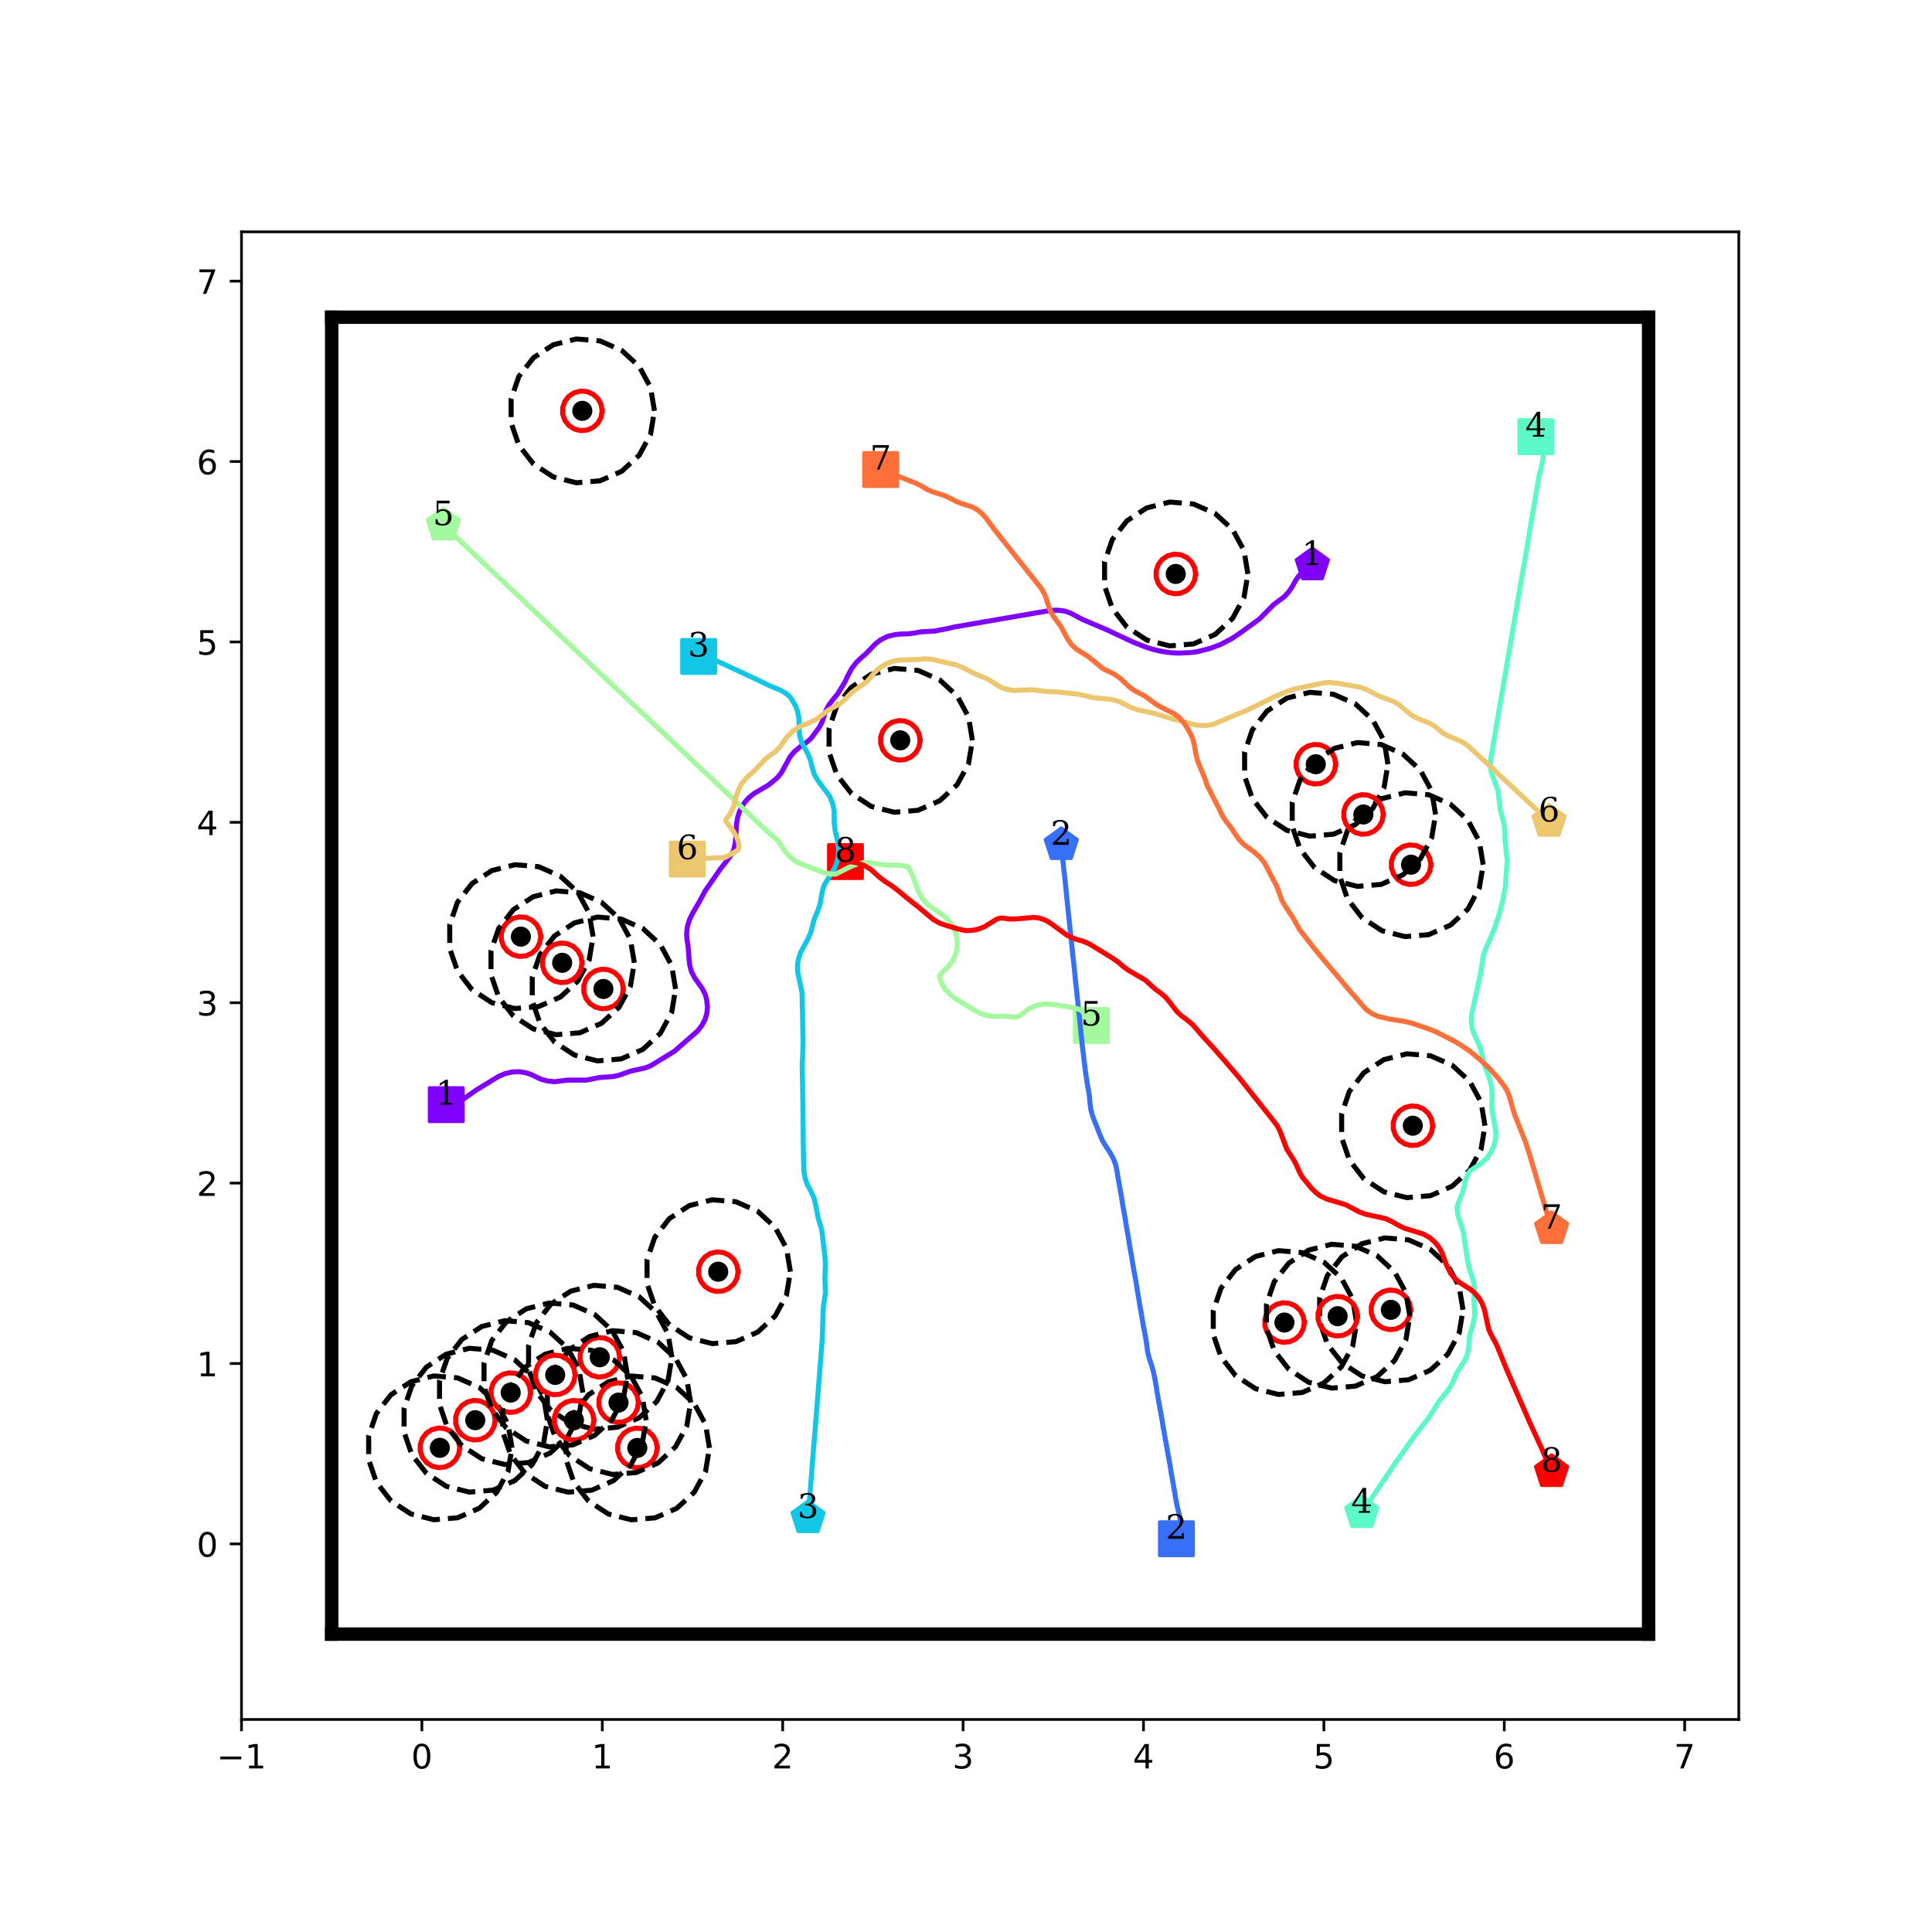 <?xml version="1.0" encoding="utf-8" standalone="no"?>
<!DOCTYPE svg PUBLIC "-//W3C//DTD SVG 1.1//EN"
  "http://www.w3.org/Graphics/SVG/1.1/DTD/svg11.dtd">
<!-- Created with matplotlib (http://matplotlib.org/) -->
<svg height="576pt" version="1.1" viewBox="0 0 576 576" width="576pt" xmlns="http://www.w3.org/2000/svg" xmlns:xlink="http://www.w3.org/1999/xlink">
 <defs>
  <style type="text/css">
*{stroke-linecap:butt;stroke-linejoin:round;}
  </style>
 </defs>
 <g id="figure_1">
  <g id="patch_1">
   <path d="M 0 576 
L 576 576 
L 576 0 
L 0 0 
z
" style="fill:#ffffff;"/>
  </g>
  <g id="axes_1">
   <g id="patch_2">
    <path d="M 72 512.64 
L 518.4 512.64 
L 518.4 69.12 
L 72 69.12 
z
" style="fill:#ffffff;"/>
   </g>
   <g id="matplotlib.axis_1">
    <g id="xtick_1">
     <g id="line2d_1">
      <defs>
       <path d="M 0 0 
L 0 3.5 
" id="m5f91e5b12b" style="stroke:#000000;stroke-width:0.8;"/>
      </defs>
      <g>
       <use style="stroke:#000000;stroke-width:0.8;" x="72" xlink:href="#m5f91e5b12b" y="512.64"/>
      </g>
     </g>
     <g id="text_1">
      <!-- −1 -->
      <defs>
       <path d="M 10.594 35.5 
L 73.188 35.5 
L 73.188 27.203 
L 10.594 27.203 
z
" id="DejaVuSans-2212"/>
       <path d="M 12.406 8.297 
L 28.516 8.297 
L 28.516 63.922 
L 10.984 60.406 
L 10.984 69.391 
L 28.422 72.906 
L 38.281 72.906 
L 38.281 8.297 
L 54.391 8.297 
L 54.391 0 
L 12.406 0 
z
" id="DejaVuSans-31"/>
      </defs>
      <g transform="translate(64.629 527.238)scale(0.1 -0.1)">
       <use xlink:href="#DejaVuSans-2212"/>
       <use x="83.789" xlink:href="#DejaVuSans-31"/>
      </g>
     </g>
    </g>
    <g id="xtick_2">
     <g id="line2d_2">
      <g>
       <use style="stroke:#000000;stroke-width:0.8;" x="125.783" xlink:href="#m5f91e5b12b" y="512.64"/>
      </g>
     </g>
     <g id="text_2">
      <!-- 0 -->
      <defs>
       <path d="M 31.781 66.406 
Q 24.172 66.406 20.328 58.906 
Q 16.5 51.422 16.5 36.375 
Q 16.5 21.391 20.328 13.891 
Q 24.172 6.391 31.781 6.391 
Q 39.453 6.391 43.281 13.891 
Q 47.125 21.391 47.125 36.375 
Q 47.125 51.422 43.281 58.906 
Q 39.453 66.406 31.781 66.406 
z
M 31.781 74.219 
Q 44.047 74.219 50.516 64.516 
Q 56.984 54.828 56.984 36.375 
Q 56.984 17.969 50.516 8.266 
Q 44.047 -1.422 31.781 -1.422 
Q 19.531 -1.422 13.062 8.266 
Q 6.594 17.969 6.594 36.375 
Q 6.594 54.828 13.062 64.516 
Q 19.531 74.219 31.781 74.219 
z
" id="DejaVuSans-30"/>
      </defs>
      <g transform="translate(122.602 527.238)scale(0.1 -0.1)">
       <use xlink:href="#DejaVuSans-30"/>
      </g>
     </g>
    </g>
    <g id="xtick_3">
     <g id="line2d_3">
      <g>
       <use style="stroke:#000000;stroke-width:0.8;" x="179.566" xlink:href="#m5f91e5b12b" y="512.64"/>
      </g>
     </g>
     <g id="text_3">
      <!-- 1 -->
      <g transform="translate(176.385 527.238)scale(0.1 -0.1)">
       <use xlink:href="#DejaVuSans-31"/>
      </g>
     </g>
    </g>
    <g id="xtick_4">
     <g id="line2d_4">
      <g>
       <use style="stroke:#000000;stroke-width:0.8;" x="233.349" xlink:href="#m5f91e5b12b" y="512.64"/>
      </g>
     </g>
     <g id="text_4">
      <!-- 2 -->
      <defs>
       <path d="M 19.188 8.297 
L 53.609 8.297 
L 53.609 0 
L 7.328 0 
L 7.328 8.297 
Q 12.938 14.109 22.625 23.891 
Q 32.328 33.688 34.812 36.531 
Q 39.547 41.844 41.422 45.531 
Q 43.312 49.219 43.312 52.781 
Q 43.312 58.594 39.234 62.25 
Q 35.156 65.922 28.609 65.922 
Q 23.969 65.922 18.812 64.312 
Q 13.672 62.703 7.812 59.422 
L 7.812 69.391 
Q 13.766 71.781 18.938 73 
Q 24.125 74.219 28.422 74.219 
Q 39.75 74.219 46.484 68.547 
Q 53.219 62.891 53.219 53.422 
Q 53.219 48.922 51.531 44.891 
Q 49.859 40.875 45.406 35.406 
Q 44.188 33.984 37.641 27.219 
Q 31.109 20.453 19.188 8.297 
z
" id="DejaVuSans-32"/>
      </defs>
      <g transform="translate(230.168 527.238)scale(0.1 -0.1)">
       <use xlink:href="#DejaVuSans-32"/>
      </g>
     </g>
    </g>
    <g id="xtick_5">
     <g id="line2d_5">
      <g>
       <use style="stroke:#000000;stroke-width:0.8;" x="287.133" xlink:href="#m5f91e5b12b" y="512.64"/>
      </g>
     </g>
     <g id="text_5">
      <!-- 3 -->
      <defs>
       <path d="M 40.578 39.312 
Q 47.656 37.797 51.625 33 
Q 55.609 28.219 55.609 21.188 
Q 55.609 10.406 48.188 4.484 
Q 40.766 -1.422 27.094 -1.422 
Q 22.516 -1.422 17.656 -0.516 
Q 12.797 0.391 7.625 2.203 
L 7.625 11.719 
Q 11.719 9.328 16.594 8.109 
Q 21.484 6.891 26.812 6.891 
Q 36.078 6.891 40.938 10.547 
Q 45.797 14.203 45.797 21.188 
Q 45.797 27.641 41.281 31.266 
Q 36.766 34.906 28.719 34.906 
L 20.219 34.906 
L 20.219 43.016 
L 29.109 43.016 
Q 36.375 43.016 40.234 45.922 
Q 44.094 48.828 44.094 54.297 
Q 44.094 59.906 40.109 62.906 
Q 36.141 65.922 28.719 65.922 
Q 24.656 65.922 20.016 65.031 
Q 15.375 64.156 9.812 62.312 
L 9.812 71.094 
Q 15.438 72.656 20.344 73.438 
Q 25.25 74.219 29.594 74.219 
Q 40.828 74.219 47.359 69.109 
Q 53.906 64.016 53.906 55.328 
Q 53.906 49.266 50.438 45.094 
Q 46.969 40.922 40.578 39.312 
z
" id="DejaVuSans-33"/>
      </defs>
      <g transform="translate(283.951 527.238)scale(0.1 -0.1)">
       <use xlink:href="#DejaVuSans-33"/>
      </g>
     </g>
    </g>
    <g id="xtick_6">
     <g id="line2d_6">
      <g>
       <use style="stroke:#000000;stroke-width:0.8;" x="340.916" xlink:href="#m5f91e5b12b" y="512.64"/>
      </g>
     </g>
     <g id="text_6">
      <!-- 4 -->
      <defs>
       <path d="M 37.797 64.312 
L 12.891 25.391 
L 37.797 25.391 
z
M 35.203 72.906 
L 47.609 72.906 
L 47.609 25.391 
L 58.016 25.391 
L 58.016 17.188 
L 47.609 17.188 
L 47.609 0 
L 37.797 0 
L 37.797 17.188 
L 4.891 17.188 
L 4.891 26.703 
z
" id="DejaVuSans-34"/>
      </defs>
      <g transform="translate(337.734 527.238)scale(0.1 -0.1)">
       <use xlink:href="#DejaVuSans-34"/>
      </g>
     </g>
    </g>
    <g id="xtick_7">
     <g id="line2d_7">
      <g>
       <use style="stroke:#000000;stroke-width:0.8;" x="394.699" xlink:href="#m5f91e5b12b" y="512.64"/>
      </g>
     </g>
     <g id="text_7">
      <!-- 5 -->
      <defs>
       <path d="M 10.797 72.906 
L 49.516 72.906 
L 49.516 64.594 
L 19.828 64.594 
L 19.828 46.734 
Q 21.969 47.469 24.109 47.828 
Q 26.266 48.188 28.422 48.188 
Q 40.625 48.188 47.75 41.5 
Q 54.891 34.812 54.891 23.391 
Q 54.891 11.625 47.562 5.094 
Q 40.234 -1.422 26.906 -1.422 
Q 22.312 -1.422 17.547 -0.641 
Q 12.797 0.141 7.719 1.703 
L 7.719 11.625 
Q 12.109 9.234 16.797 8.062 
Q 21.484 6.891 26.703 6.891 
Q 35.156 6.891 40.078 11.328 
Q 45.016 15.766 45.016 23.391 
Q 45.016 31 40.078 35.438 
Q 35.156 39.891 26.703 39.891 
Q 22.75 39.891 18.812 39.016 
Q 14.891 38.141 10.797 36.281 
z
" id="DejaVuSans-35"/>
      </defs>
      <g transform="translate(391.518 527.238)scale(0.1 -0.1)">
       <use xlink:href="#DejaVuSans-35"/>
      </g>
     </g>
    </g>
    <g id="xtick_8">
     <g id="line2d_8">
      <g>
       <use style="stroke:#000000;stroke-width:0.8;" x="448.482" xlink:href="#m5f91e5b12b" y="512.64"/>
      </g>
     </g>
     <g id="text_8">
      <!-- 6 -->
      <defs>
       <path d="M 33.016 40.375 
Q 26.375 40.375 22.484 35.828 
Q 18.609 31.297 18.609 23.391 
Q 18.609 15.531 22.484 10.953 
Q 26.375 6.391 33.016 6.391 
Q 39.656 6.391 43.531 10.953 
Q 47.406 15.531 47.406 23.391 
Q 47.406 31.297 43.531 35.828 
Q 39.656 40.375 33.016 40.375 
z
M 52.594 71.297 
L 52.594 62.312 
Q 48.875 64.062 45.094 64.984 
Q 41.312 65.922 37.594 65.922 
Q 27.828 65.922 22.672 59.328 
Q 17.531 52.734 16.797 39.406 
Q 19.672 43.656 24.016 45.922 
Q 28.375 48.188 33.594 48.188 
Q 44.578 48.188 50.953 41.516 
Q 57.328 34.859 57.328 23.391 
Q 57.328 12.156 50.688 5.359 
Q 44.047 -1.422 33.016 -1.422 
Q 20.359 -1.422 13.672 8.266 
Q 6.984 17.969 6.984 36.375 
Q 6.984 53.656 15.188 63.938 
Q 23.391 74.219 37.203 74.219 
Q 40.922 74.219 44.703 73.484 
Q 48.484 72.75 52.594 71.297 
z
" id="DejaVuSans-36"/>
      </defs>
      <g transform="translate(445.301 527.238)scale(0.1 -0.1)">
       <use xlink:href="#DejaVuSans-36"/>
      </g>
     </g>
    </g>
    <g id="xtick_9">
     <g id="line2d_9">
      <g>
       <use style="stroke:#000000;stroke-width:0.8;" x="502.265" xlink:href="#m5f91e5b12b" y="512.64"/>
      </g>
     </g>
     <g id="text_9">
      <!-- 7 -->
      <defs>
       <path d="M 8.203 72.906 
L 55.078 72.906 
L 55.078 68.703 
L 28.609 0 
L 18.312 0 
L 43.219 64.594 
L 8.203 64.594 
z
" id="DejaVuSans-37"/>
      </defs>
      <g transform="translate(499.084 527.238)scale(0.1 -0.1)">
       <use xlink:href="#DejaVuSans-37"/>
      </g>
     </g>
    </g>
   </g>
   <g id="matplotlib.axis_2">
    <g id="ytick_1">
     <g id="line2d_10">
      <defs>
       <path d="M 0 0 
L -3.5 0 
" id="mc9124948e0" style="stroke:#000000;stroke-width:0.8;"/>
      </defs>
      <g>
       <use style="stroke:#000000;stroke-width:0.8;" x="72" xlink:href="#mc9124948e0" y="460.297"/>
      </g>
     </g>
     <g id="text_10">
      <!-- 0 -->
      <g transform="translate(58.638 464.096)scale(0.1 -0.1)">
       <use xlink:href="#DejaVuSans-30"/>
      </g>
     </g>
    </g>
    <g id="ytick_2">
     <g id="line2d_11">
      <g>
       <use style="stroke:#000000;stroke-width:0.8;" x="72" xlink:href="#mc9124948e0" y="406.514"/>
      </g>
     </g>
     <g id="text_11">
      <!-- 1 -->
      <g transform="translate(58.638 410.313)scale(0.1 -0.1)">
       <use xlink:href="#DejaVuSans-31"/>
      </g>
     </g>
    </g>
    <g id="ytick_3">
     <g id="line2d_12">
      <g>
       <use style="stroke:#000000;stroke-width:0.8;" x="72" xlink:href="#mc9124948e0" y="352.731"/>
      </g>
     </g>
     <g id="text_12">
      <!-- 2 -->
      <g transform="translate(58.638 356.53)scale(0.1 -0.1)">
       <use xlink:href="#DejaVuSans-32"/>
      </g>
     </g>
    </g>
    <g id="ytick_4">
     <g id="line2d_13">
      <g>
       <use style="stroke:#000000;stroke-width:0.8;" x="72" xlink:href="#mc9124948e0" y="298.947"/>
      </g>
     </g>
     <g id="text_13">
      <!-- 3 -->
      <g transform="translate(58.638 302.747)scale(0.1 -0.1)">
       <use xlink:href="#DejaVuSans-33"/>
      </g>
     </g>
    </g>
    <g id="ytick_5">
     <g id="line2d_14">
      <g>
       <use style="stroke:#000000;stroke-width:0.8;" x="72" xlink:href="#mc9124948e0" y="245.164"/>
      </g>
     </g>
     <g id="text_14">
      <!-- 4 -->
      <g transform="translate(58.638 248.964)scale(0.1 -0.1)">
       <use xlink:href="#DejaVuSans-34"/>
      </g>
     </g>
    </g>
    <g id="ytick_6">
     <g id="line2d_15">
      <g>
       <use style="stroke:#000000;stroke-width:0.8;" x="72" xlink:href="#mc9124948e0" y="191.381"/>
      </g>
     </g>
     <g id="text_15">
      <!-- 5 -->
      <g transform="translate(58.638 195.18)scale(0.1 -0.1)">
       <use xlink:href="#DejaVuSans-35"/>
      </g>
     </g>
    </g>
    <g id="ytick_7">
     <g id="line2d_16">
      <g>
       <use style="stroke:#000000;stroke-width:0.8;" x="72" xlink:href="#mc9124948e0" y="137.598"/>
      </g>
     </g>
     <g id="text_16">
      <!-- 6 -->
      <g transform="translate(58.638 141.397)scale(0.1 -0.1)">
       <use xlink:href="#DejaVuSans-36"/>
      </g>
     </g>
    </g>
    <g id="ytick_8">
     <g id="line2d_17">
      <g>
       <use style="stroke:#000000;stroke-width:0.8;" x="72" xlink:href="#mc9124948e0" y="83.815"/>
      </g>
     </g>
     <g id="text_17">
      <!-- 7 -->
      <g transform="translate(58.638 87.614)scale(0.1 -0.1)">
       <use xlink:href="#DejaVuSans-37"/>
      </g>
     </g>
    </g>
   </g>
   <g id="line2d_18">
    <path clip-path="url(#pf4099e2e6e)" d="M 133.039 329.336 
" style="fill:none;stroke:#1f77b4;stroke-linecap:square;stroke-width:1.5;"/>
    <defs>
     <path d="M -5 5 
L 5 5 
L 5 -5 
L -5 -5 
z
" id="m140343dd17" style="stroke:#8000ff;stroke-linejoin:miter;"/>
    </defs>
    <g clip-path="url(#pf4099e2e6e)">
     <use style="fill:#8000ff;stroke:#8000ff;stroke-linejoin:miter;" x="133.039" xlink:href="#m140343dd17" y="329.336"/>
    </g>
   </g>
   <g id="line2d_19">
    <path clip-path="url(#pf4099e2e6e)" d="M 391.257 168.451 
" style="fill:none;stroke:#ff7f0e;stroke-linecap:square;stroke-width:1.5;"/>
    <defs>
     <path d="M 0 -5 
L -4.755 -1.545 
L -2.939 4.045 
L 2.939 4.045 
L 4.755 -1.545 
z
" id="m3c5c87e399" style="stroke:#8000ff;stroke-linejoin:miter;"/>
    </defs>
    <g clip-path="url(#pf4099e2e6e)">
     <use style="fill:#8000ff;stroke:#8000ff;stroke-linejoin:miter;" x="391.257" xlink:href="#m3c5c87e399" y="168.451"/>
    </g>
   </g>
   <g id="line2d_20">
    <path clip-path="url(#pf4099e2e6e)" d="M 350.734 458.758 
" style="fill:none;stroke:#2ca02c;stroke-linecap:square;stroke-width:1.5;"/>
    <defs>
     <path d="M -5 5 
L 5 5 
L 5 -5 
L -5 -5 
z
" id="mffcb160706" style="stroke:#376ff9;stroke-linejoin:miter;"/>
    </defs>
    <g clip-path="url(#pf4099e2e6e)">
     <use style="fill:#376ff9;stroke:#376ff9;stroke-linejoin:miter;" x="350.734" xlink:href="#mffcb160706" y="458.758"/>
    </g>
   </g>
   <g id="line2d_21">
    <path clip-path="url(#pf4099e2e6e)" d="M 316.405 251.866 
" style="fill:none;stroke:#d62728;stroke-linecap:square;stroke-width:1.5;"/>
    <defs>
     <path d="M 0 -5 
L -4.755 -1.545 
L -2.939 4.045 
L 2.939 4.045 
L 4.755 -1.545 
z
" id="m50af35a974" style="stroke:#376ff9;stroke-linejoin:miter;"/>
    </defs>
    <g clip-path="url(#pf4099e2e6e)">
     <use style="fill:#376ff9;stroke:#376ff9;stroke-linejoin:miter;" x="316.405" xlink:href="#m50af35a974" y="251.866"/>
    </g>
   </g>
   <g id="line2d_22">
    <path clip-path="url(#pf4099e2e6e)" d="M 208.286 195.722 
" style="fill:none;stroke:#9467bd;stroke-linecap:square;stroke-width:1.5;"/>
    <defs>
     <path d="M -5 5 
L 5 5 
L 5 -5 
L -5 -5 
z
" id="me78ef73411" style="stroke:#12c7e6;stroke-linejoin:miter;"/>
    </defs>
    <g clip-path="url(#pf4099e2e6e)">
     <use style="fill:#12c7e6;stroke:#12c7e6;stroke-linejoin:miter;" x="208.286" xlink:href="#me78ef73411" y="195.722"/>
    </g>
   </g>
   <g id="line2d_23">
    <path clip-path="url(#pf4099e2e6e)" d="M 240.913 452.532 
" style="fill:none;stroke:#8c564b;stroke-linecap:square;stroke-width:1.5;"/>
    <defs>
     <path d="M 0 -5 
L -4.755 -1.545 
L -2.939 4.045 
L 2.939 4.045 
L 4.755 -1.545 
z
" id="m0a9be04b41" style="stroke:#12c7e6;stroke-linejoin:miter;"/>
    </defs>
    <g clip-path="url(#pf4099e2e6e)">
     <use style="fill:#12c7e6;stroke:#12c7e6;stroke-linejoin:miter;" x="240.913" xlink:href="#m0a9be04b41" y="452.532"/>
    </g>
   </g>
   <g id="line2d_24">
    <path clip-path="url(#pf4099e2e6e)" d="M 457.897 130.187 
" style="fill:none;stroke:#e377c2;stroke-linecap:square;stroke-width:1.5;"/>
    <defs>
     <path d="M -5 5 
L 5 5 
L 5 -5 
L -5 -5 
z
" id="m4cd350a601" style="stroke:#5bf9c7;stroke-linejoin:miter;"/>
    </defs>
    <g clip-path="url(#pf4099e2e6e)">
     <use style="fill:#5bf9c7;stroke:#5bf9c7;stroke-linejoin:miter;" x="457.897" xlink:href="#m4cd350a601" y="130.187"/>
    </g>
   </g>
   <g id="line2d_25">
    <path clip-path="url(#pf4099e2e6e)" d="M 405.997 451.01 
" style="fill:none;stroke:#7f7f7f;stroke-linecap:square;stroke-width:1.5;"/>
    <defs>
     <path d="M 0 -5 
L -4.755 -1.545 
L -2.939 4.045 
L 2.939 4.045 
L 4.755 -1.545 
z
" id="m6c0ec4e18b" style="stroke:#5bf9c7;stroke-linejoin:miter;"/>
    </defs>
    <g clip-path="url(#pf4099e2e6e)">
     <use style="fill:#5bf9c7;stroke:#5bf9c7;stroke-linejoin:miter;" x="405.997" xlink:href="#m6c0ec4e18b" y="451.01"/>
    </g>
   </g>
   <g id="line2d_26">
    <path clip-path="url(#pf4099e2e6e)" d="M 325.391 305.738 
" style="fill:none;stroke:#bcbd22;stroke-linecap:square;stroke-width:1.5;"/>
    <defs>
     <path d="M -5 5 
L 5 5 
L 5 -5 
L -5 -5 
z
" id="mf6f07efdcc" style="stroke:#a4f99f;stroke-linejoin:miter;"/>
    </defs>
    <g clip-path="url(#pf4099e2e6e)">
     <use style="fill:#a4f99f;stroke:#a4f99f;stroke-linejoin:miter;" x="325.391" xlink:href="#mf6f07efdcc" y="305.738"/>
    </g>
   </g>
   <g id="line2d_27">
    <path clip-path="url(#pf4099e2e6e)" d="M 132.192 156.563 
" style="fill:none;stroke:#17becf;stroke-linecap:square;stroke-width:1.5;"/>
    <defs>
     <path d="M 0 -5 
L -4.755 -1.545 
L -2.939 4.045 
L 2.939 4.045 
L 4.755 -1.545 
z
" id="m97021ae274" style="stroke:#a4f99f;stroke-linejoin:miter;"/>
    </defs>
    <g clip-path="url(#pf4099e2e6e)">
     <use style="fill:#a4f99f;stroke:#a4f99f;stroke-linejoin:miter;" x="132.192" xlink:href="#m97021ae274" y="156.563"/>
    </g>
   </g>
   <g id="line2d_28">
    <path clip-path="url(#pf4099e2e6e)" d="M 204.923 256.134 
" style="fill:none;stroke:#1f77b4;stroke-linecap:square;stroke-width:1.5;"/>
    <defs>
     <path d="M -5 5 
L 5 5 
L 5 -5 
L -5 -5 
z
" id="m78495cd744" style="stroke:#edc76f;stroke-linejoin:miter;"/>
    </defs>
    <g clip-path="url(#pf4099e2e6e)">
     <use style="fill:#edc76f;stroke:#edc76f;stroke-linejoin:miter;" x="204.923" xlink:href="#m78495cd744" y="256.134"/>
    </g>
   </g>
   <g id="line2d_29">
    <path clip-path="url(#pf4099e2e6e)" d="M 461.829 244.905 
" style="fill:none;stroke:#ff7f0e;stroke-linecap:square;stroke-width:1.5;"/>
    <defs>
     <path d="M 0 -5 
L -4.755 -1.545 
L -2.939 4.045 
L 2.939 4.045 
L 4.755 -1.545 
z
" id="m8e02f8a8d3" style="stroke:#edc76f;stroke-linejoin:miter;"/>
    </defs>
    <g clip-path="url(#pf4099e2e6e)">
     <use style="fill:#edc76f;stroke:#edc76f;stroke-linejoin:miter;" x="461.829" xlink:href="#m8e02f8a8d3" y="244.905"/>
    </g>
   </g>
   <g id="line2d_30">
    <path clip-path="url(#pf4099e2e6e)" d="M 262.557 139.986 
" style="fill:none;stroke:#2ca02c;stroke-linecap:square;stroke-width:1.5;"/>
    <defs>
     <path d="M -5 5 
L 5 5 
L 5 -5 
L -5 -5 
z
" id="m7b473e54e4" style="stroke:#ff6f39;stroke-linejoin:miter;"/>
    </defs>
    <g clip-path="url(#pf4099e2e6e)">
     <use style="fill:#ff6f39;stroke:#ff6f39;stroke-linejoin:miter;" x="262.557" xlink:href="#m7b473e54e4" y="139.986"/>
    </g>
   </g>
   <g id="line2d_31">
    <path clip-path="url(#pf4099e2e6e)" d="M 462.597 366.336 
" style="fill:none;stroke:#d62728;stroke-linecap:square;stroke-width:1.5;"/>
    <defs>
     <path d="M 0 -5 
L -4.755 -1.545 
L -2.939 4.045 
L 2.939 4.045 
L 4.755 -1.545 
z
" id="mb23ce664ef" style="stroke:#ff6f39;stroke-linejoin:miter;"/>
    </defs>
    <g clip-path="url(#pf4099e2e6e)">
     <use style="fill:#ff6f39;stroke:#ff6f39;stroke-linejoin:miter;" x="462.597" xlink:href="#mb23ce664ef" y="366.336"/>
    </g>
   </g>
   <g id="line2d_32">
    <path clip-path="url(#pf4099e2e6e)" d="M 252.06 256.87 
" style="fill:none;stroke:#9467bd;stroke-linecap:square;stroke-width:1.5;"/>
    <defs>
     <path d="M -5 5 
L 5 5 
L 5 -5 
L -5 -5 
z
" id="m35e79dd990" style="stroke:#ff0000;stroke-linejoin:miter;"/>
    </defs>
    <g clip-path="url(#pf4099e2e6e)">
     <use style="fill:#ff0000;stroke:#ff0000;stroke-linejoin:miter;" x="252.06" xlink:href="#m35e79dd990" y="256.87"/>
    </g>
   </g>
   <g id="line2d_33">
    <path clip-path="url(#pf4099e2e6e)" d="M 462.58 438.793 
" style="fill:none;stroke:#8c564b;stroke-linecap:square;stroke-width:1.5;"/>
    <defs>
     <path d="M 0 -5 
L -4.755 -1.545 
L -2.939 4.045 
L 2.939 4.045 
L 4.755 -1.545 
z
" id="mc5aadaaf06" style="stroke:#ff0000;stroke-linejoin:miter;"/>
    </defs>
    <g clip-path="url(#pf4099e2e6e)">
     <use style="fill:#ff0000;stroke:#ff0000;stroke-linejoin:miter;" x="462.58" xlink:href="#mc5aadaaf06" y="438.793"/>
    </g>
   </g>
   <g id="line2d_34">
    <defs>
     <path d="M 0 2.5 
C 0.663 2.5 1.299 2.237 1.768 1.768 
C 2.237 1.299 2.5 0.663 2.5 0 
C 2.5 -0.663 2.237 -1.299 1.768 -1.768 
C 1.299 -2.237 0.663 -2.5 0 -2.5 
C -0.663 -2.5 -1.299 -2.237 -1.768 -1.768 
C -2.237 -1.299 -2.5 -0.663 -2.5 0 
C -2.5 0.663 -2.237 1.299 -1.768 1.768 
C -1.299 2.237 -0.663 2.5 0 2.5 
z
" id="mc1e86acbad" style="stroke:#000000;"/>
    </defs>
    <g clip-path="url(#pf4099e2e6e)">
     <use style="stroke:#000000;" x="190.005" xlink:href="#mc1e86acbad" y="431.674"/>
     <use style="stroke:#000000;" x="179.905" xlink:href="#mc1e86acbad" y="294.849"/>
     <use style="stroke:#000000;" x="392.286" xlink:href="#mc1e86acbad" y="227.846"/>
     <use style="stroke:#000000;" x="214.126" xlink:href="#mc1e86acbad" y="379.139"/>
     <use style="stroke:#000000;" x="382.941" xlink:href="#mc1e86acbad" y="394.302"/>
     <use style="stroke:#000000;" x="155.301" xlink:href="#mc1e86acbad" y="279.243"/>
     <use style="stroke:#000000;" x="420.677" xlink:href="#mc1e86acbad" y="257.796"/>
     <use style="stroke:#000000;" x="131.132" xlink:href="#mc1e86acbad" y="431.649"/>
     <use style="stroke:#000000;" x="421.214" xlink:href="#mc1e86acbad" y="335.621"/>
     <use style="stroke:#000000;" x="414.667" xlink:href="#mc1e86acbad" y="390.505"/>
     <use style="stroke:#000000;" x="350.531" xlink:href="#mc1e86acbad" y="171.119"/>
     <use style="stroke:#000000;" x="173.603" xlink:href="#mc1e86acbad" y="122.491"/>
     <use style="stroke:#000000;" x="178.806" xlink:href="#mc1e86acbad" y="404.645"/>
     <use style="stroke:#000000;" x="268.398" xlink:href="#mc1e86acbad" y="220.723"/>
     <use style="stroke:#000000;" x="152.255" xlink:href="#mc1e86acbad" y="415.184"/>
     <use style="stroke:#000000;" x="184.405" xlink:href="#mc1e86acbad" y="418.16"/>
     <use style="stroke:#000000;" x="171.13" xlink:href="#mc1e86acbad" y="423.429"/>
     <use style="stroke:#000000;" x="167.603" xlink:href="#mc1e86acbad" y="287.046"/>
     <use style="stroke:#000000;" x="406.481" xlink:href="#mc1e86acbad" y="242.821"/>
     <use style="stroke:#000000;" x="398.804" xlink:href="#mc1e86acbad" y="392.404"/>
     <use style="stroke:#000000;" x="141.693" xlink:href="#mc1e86acbad" y="423.416"/>
     <use style="stroke:#000000;" x="165.531" xlink:href="#mc1e86acbad" y="409.914"/>
    </g>
   </g>
   <g id="line2d_35">
    <path clip-path="url(#pf4099e2e6e)" d="M 211.518 431.674 
L 210.352 424.688 
L 206.982 418.46 
L 201.771 413.663 
L 195.286 410.819 
L 188.228 410.234 
L 181.363 411.972 
L 175.434 415.846 
L 171.084 421.434 
L 168.785 428.133 
L 168.785 435.215 
L 171.084 441.913 
L 175.434 447.501 
L 181.363 451.375 
L 188.228 453.113 
L 195.286 452.529 
L 201.771 449.684 
L 206.982 444.887 
L 210.352 438.659 
L 211.518 431.674 
" style="fill:none;stroke:#000000;stroke-dasharray:5.55,2.4;stroke-dashoffset:0;stroke-width:1.5;"/>
   </g>
   <g id="line2d_36">
    <path clip-path="url(#pf4099e2e6e)" d="M 195.921 431.674 
L 195.6 429.753 
L 194.673 428.04 
L 193.241 426.721 
L 191.457 425.938 
L 189.516 425.778 
L 187.628 426.256 
L 185.998 427.321 
L 184.802 428.858 
L 184.169 430.7 
L 184.169 432.647 
L 184.802 434.489 
L 185.998 436.026 
L 187.628 437.091 
L 189.516 437.57 
L 191.457 437.409 
L 193.241 436.626 
L 194.673 435.307 
L 195.6 433.595 
L 195.921 431.674 
" style="fill:none;stroke:#ff0000;stroke-linecap:square;stroke-width:1.5;"/>
   </g>
   <g id="line2d_37">
    <path clip-path="url(#pf4099e2e6e)" d="M 201.418 294.849 
L 200.252 287.864 
L 196.882 281.635 
L 191.671 276.839 
L 185.186 273.994 
L 178.128 273.409 
L 171.263 275.148 
L 165.334 279.021 
L 160.984 284.61 
L 158.685 291.308 
L 158.685 298.39 
L 160.984 305.088 
L 165.334 310.677 
L 171.263 314.55 
L 178.128 316.289 
L 185.186 315.704 
L 191.671 312.859 
L 196.882 308.063 
L 200.252 301.834 
L 201.418 294.849 
" style="fill:none;stroke:#000000;stroke-dasharray:5.55,2.4;stroke-dashoffset:0;stroke-width:1.5;"/>
   </g>
   <g id="line2d_38">
    <path clip-path="url(#pf4099e2e6e)" d="M 185.821 294.849 
L 185.5 292.928 
L 184.573 291.215 
L 183.141 289.896 
L 181.357 289.114 
L 179.416 288.953 
L 177.528 289.431 
L 175.898 290.496 
L 174.702 292.033 
L 174.069 293.875 
L 174.069 295.823 
L 174.702 297.665 
L 175.898 299.202 
L 177.528 300.267 
L 179.416 300.745 
L 181.357 300.584 
L 183.141 299.802 
L 184.573 298.483 
L 185.5 296.77 
L 185.821 294.849 
" style="fill:none;stroke:#ff0000;stroke-linecap:square;stroke-width:1.5;"/>
   </g>
   <g id="line2d_39">
    <path clip-path="url(#pf4099e2e6e)" d="M 413.799 227.846 
L 412.634 220.861 
L 409.263 214.633 
L 404.053 209.836 
L 397.567 206.991 
L 390.509 206.407 
L 383.644 208.145 
L 377.715 212.019 
L 373.366 217.607 
L 371.066 224.305 
L 371.066 231.387 
L 373.366 238.086 
L 377.715 243.674 
L 383.644 247.548 
L 390.509 249.286 
L 397.567 248.701 
L 404.053 245.857 
L 409.263 241.06 
L 412.634 234.832 
L 413.799 227.846 
" style="fill:none;stroke:#000000;stroke-dasharray:5.55,2.4;stroke-dashoffset:0;stroke-width:1.5;"/>
   </g>
   <g id="line2d_40">
    <path clip-path="url(#pf4099e2e6e)" d="M 398.202 227.846 
L 397.882 225.925 
L 396.955 224.213 
L 395.522 222.894 
L 393.738 222.111 
L 391.797 221.95 
L 389.91 222.429 
L 388.279 223.494 
L 387.083 225.031 
L 386.451 226.873 
L 386.451 228.82 
L 387.083 230.662 
L 388.279 232.199 
L 389.91 233.264 
L 391.797 233.742 
L 393.738 233.581 
L 395.522 232.799 
L 396.955 231.48 
L 397.882 229.767 
L 398.202 227.846 
" style="fill:none;stroke:#ff0000;stroke-linecap:square;stroke-width:1.5;"/>
   </g>
   <g id="line2d_41">
    <path clip-path="url(#pf4099e2e6e)" d="M 235.64 379.139 
L 234.474 372.153 
L 231.103 365.925 
L 225.893 361.129 
L 219.407 358.284 
L 212.35 357.699 
L 205.485 359.438 
L 199.556 363.311 
L 195.206 368.9 
L 192.906 375.598 
L 192.906 382.68 
L 195.206 389.378 
L 199.556 394.967 
L 205.485 398.84 
L 212.35 400.579 
L 219.407 399.994 
L 225.893 397.149 
L 231.103 392.353 
L 234.474 386.124 
L 235.64 379.139 
" style="fill:none;stroke:#000000;stroke-dasharray:5.55,2.4;stroke-dashoffset:0;stroke-width:1.5;"/>
   </g>
   <g id="line2d_42">
    <path clip-path="url(#pf4099e2e6e)" d="M 220.042 379.139 
L 219.722 377.218 
L 218.795 375.505 
L 217.362 374.186 
L 215.579 373.404 
L 213.638 373.243 
L 211.75 373.721 
L 210.119 374.786 
L 208.923 376.323 
L 208.291 378.165 
L 208.291 380.113 
L 208.923 381.955 
L 210.119 383.491 
L 211.75 384.557 
L 213.638 385.035 
L 215.579 384.874 
L 217.362 384.092 
L 218.795 382.773 
L 219.722 381.06 
L 220.042 379.139 
" style="fill:none;stroke:#ff0000;stroke-linecap:square;stroke-width:1.5;"/>
   </g>
   <g id="line2d_43">
    <path clip-path="url(#pf4099e2e6e)" d="M 404.454 394.302 
L 403.289 387.317 
L 399.918 381.089 
L 394.708 376.292 
L 388.222 373.447 
L 381.164 372.862 
L 374.299 374.601 
L 368.37 378.474 
L 364.021 384.063 
L 361.721 390.761 
L 361.721 397.843 
L 364.021 404.541 
L 368.37 410.13 
L 374.299 414.003 
L 381.164 415.742 
L 388.222 415.157 
L 394.708 412.312 
L 399.918 407.516 
L 403.289 401.288 
L 404.454 394.302 
" style="fill:none;stroke:#000000;stroke-dasharray:5.55,2.4;stroke-dashoffset:0;stroke-width:1.5;"/>
   </g>
   <g id="line2d_44">
    <path clip-path="url(#pf4099e2e6e)" d="M 388.857 394.302 
L 388.537 392.381 
L 387.61 390.668 
L 386.177 389.349 
L 384.393 388.567 
L 382.452 388.406 
L 380.564 388.884 
L 378.934 389.95 
L 377.738 391.486 
L 377.105 393.328 
L 377.105 395.276 
L 377.738 397.118 
L 378.934 398.655 
L 380.564 399.72 
L 382.452 400.198 
L 384.393 400.037 
L 386.177 399.255 
L 387.61 397.936 
L 388.537 396.223 
L 388.857 394.302 
" style="fill:none;stroke:#ff0000;stroke-linecap:square;stroke-width:1.5;"/>
   </g>
   <g id="line2d_45">
    <path clip-path="url(#pf4099e2e6e)" d="M 176.814 279.243 
L 175.648 272.258 
L 172.278 266.029 
L 167.067 261.233 
L 160.582 258.388 
L 153.524 257.803 
L 146.659 259.542 
L 140.73 263.415 
L 136.38 269.004 
L 134.081 275.702 
L 134.081 282.784 
L 136.38 289.482 
L 140.73 295.071 
L 146.659 298.944 
L 153.524 300.683 
L 160.582 300.098 
L 167.067 297.253 
L 172.278 292.457 
L 175.648 286.228 
L 176.814 279.243 
" style="fill:none;stroke:#000000;stroke-dasharray:5.55,2.4;stroke-dashoffset:0;stroke-width:1.5;"/>
   </g>
   <g id="line2d_46">
    <path clip-path="url(#pf4099e2e6e)" d="M 161.217 279.243 
L 160.896 277.322 
L 159.969 275.609 
L 158.536 274.29 
L 156.753 273.508 
L 154.812 273.347 
L 152.924 273.825 
L 151.294 274.89 
L 150.098 276.427 
L 149.465 278.269 
L 149.465 280.217 
L 150.098 282.059 
L 151.294 283.596 
L 152.924 284.661 
L 154.812 285.139 
L 156.753 284.978 
L 158.536 284.196 
L 159.969 282.877 
L 160.896 281.164 
L 161.217 279.243 
" style="fill:none;stroke:#ff0000;stroke-linecap:square;stroke-width:1.5;"/>
   </g>
   <g id="line2d_47">
    <path clip-path="url(#pf4099e2e6e)" d="M 442.19 257.796 
L 441.024 250.811 
L 437.654 244.582 
L 432.443 239.786 
L 425.958 236.941 
L 418.9 236.356 
L 412.035 238.095 
L 406.106 241.968 
L 401.756 247.557 
L 399.457 254.255 
L 399.457 261.337 
L 401.756 268.035 
L 406.106 273.624 
L 412.035 277.497 
L 418.9 279.236 
L 425.958 278.651 
L 432.443 275.806 
L 437.654 271.01 
L 441.024 264.782 
L 442.19 257.796 
" style="fill:none;stroke:#000000;stroke-dasharray:5.55,2.4;stroke-dashoffset:0;stroke-width:1.5;"/>
   </g>
   <g id="line2d_48">
    <path clip-path="url(#pf4099e2e6e)" d="M 426.593 257.796 
L 426.272 255.875 
L 425.345 254.162 
L 423.912 252.843 
L 422.129 252.061 
L 420.188 251.9 
L 418.3 252.378 
L 416.67 253.444 
L 415.474 254.98 
L 414.841 256.822 
L 414.841 258.77 
L 415.474 260.612 
L 416.67 262.149 
L 418.3 263.214 
L 420.188 263.692 
L 422.129 263.531 
L 423.912 262.749 
L 425.345 261.43 
L 426.272 259.717 
L 426.593 257.796 
" style="fill:none;stroke:#ff0000;stroke-linecap:square;stroke-width:1.5;"/>
   </g>
   <g id="line2d_49">
    <path clip-path="url(#pf4099e2e6e)" d="M 152.645 431.649 
L 151.479 424.664 
L 148.108 418.436 
L 142.898 413.639 
L 136.413 410.794 
L 129.355 410.21 
L 122.49 411.948 
L 116.561 415.822 
L 112.211 421.41 
L 109.912 428.108 
L 109.912 435.19 
L 112.211 441.889 
L 116.561 447.477 
L 122.49 451.351 
L 129.355 453.089 
L 136.413 452.504 
L 142.898 449.66 
L 148.108 444.863 
L 151.479 438.635 
L 152.645 431.649 
" style="fill:none;stroke:#000000;stroke-dasharray:5.55,2.4;stroke-dashoffset:0;stroke-width:1.5;"/>
   </g>
   <g id="line2d_50">
    <path clip-path="url(#pf4099e2e6e)" d="M 137.048 431.649 
L 136.727 429.728 
L 135.8 428.016 
L 134.367 426.697 
L 132.584 425.914 
L 130.643 425.753 
L 128.755 426.232 
L 127.125 427.297 
L 125.928 428.834 
L 125.296 430.676 
L 125.296 432.623 
L 125.928 434.465 
L 127.125 436.002 
L 128.755 437.067 
L 130.643 437.545 
L 132.584 437.385 
L 134.367 436.602 
L 135.8 435.283 
L 136.727 433.57 
L 137.048 431.649 
" style="fill:none;stroke:#ff0000;stroke-linecap:square;stroke-width:1.5;"/>
   </g>
   <g id="line2d_51">
    <path clip-path="url(#pf4099e2e6e)" d="M 442.727 335.621 
L 441.562 328.635 
L 438.191 322.407 
L 432.981 317.611 
L 426.495 314.766 
L 419.438 314.181 
L 412.572 315.92 
L 406.644 319.793 
L 402.294 325.382 
L 399.994 332.08 
L 399.994 339.162 
L 402.294 345.86 
L 406.644 351.449 
L 412.572 355.322 
L 419.438 357.061 
L 426.495 356.476 
L 432.981 353.631 
L 438.191 348.834 
L 441.562 342.606 
L 442.727 335.621 
" style="fill:none;stroke:#000000;stroke-dasharray:5.55,2.4;stroke-dashoffset:0;stroke-width:1.5;"/>
   </g>
   <g id="line2d_52">
    <path clip-path="url(#pf4099e2e6e)" d="M 427.13 335.621 
L 426.81 333.7 
L 425.883 331.987 
L 424.45 330.668 
L 422.666 329.886 
L 420.726 329.725 
L 418.838 330.203 
L 417.207 331.268 
L 416.011 332.805 
L 415.379 334.647 
L 415.379 336.595 
L 416.011 338.437 
L 417.207 339.973 
L 418.838 341.039 
L 420.726 341.517 
L 422.666 341.356 
L 424.45 340.574 
L 425.883 339.255 
L 426.81 337.542 
L 427.13 335.621 
" style="fill:none;stroke:#ff0000;stroke-linecap:square;stroke-width:1.5;"/>
   </g>
   <g id="line2d_53">
    <path clip-path="url(#pf4099e2e6e)" d="M 436.18 390.505 
L 435.014 383.519 
L 431.644 377.291 
L 426.433 372.495 
L 419.948 369.65 
L 412.89 369.065 
L 406.025 370.804 
L 400.096 374.677 
L 395.746 380.266 
L 393.447 386.964 
L 393.447 394.046 
L 395.746 400.744 
L 400.096 406.333 
L 406.025 410.206 
L 412.89 411.945 
L 419.948 411.36 
L 426.433 408.515 
L 431.644 403.719 
L 435.014 397.49 
L 436.18 390.505 
" style="fill:none;stroke:#000000;stroke-dasharray:5.55,2.4;stroke-dashoffset:0;stroke-width:1.5;"/>
   </g>
   <g id="line2d_54">
    <path clip-path="url(#pf4099e2e6e)" d="M 420.583 390.505 
L 420.262 388.584 
L 419.335 386.871 
L 417.902 385.552 
L 416.119 384.77 
L 414.178 384.609 
L 412.29 385.087 
L 410.66 386.152 
L 409.463 387.689 
L 408.831 389.531 
L 408.831 391.479 
L 409.463 393.321 
L 410.66 394.857 
L 412.29 395.923 
L 414.178 396.401 
L 416.119 396.24 
L 417.902 395.458 
L 419.335 394.139 
L 420.262 392.426 
L 420.583 390.505 
" style="fill:none;stroke:#ff0000;stroke-linecap:square;stroke-width:1.5;"/>
   </g>
   <g id="line2d_55">
    <path clip-path="url(#pf4099e2e6e)" d="M 372.044 171.119 
L 370.878 164.133 
L 367.508 157.905 
L 362.297 153.109 
L 355.812 150.264 
L 348.754 149.679 
L 341.889 151.418 
L 335.96 155.291 
L 331.61 160.88 
L 329.311 167.578 
L 329.311 174.66 
L 331.61 181.358 
L 335.96 186.947 
L 341.889 190.82 
L 348.754 192.559 
L 355.812 191.974 
L 362.297 189.129 
L 367.508 184.333 
L 370.878 178.104 
L 372.044 171.119 
" style="fill:none;stroke:#000000;stroke-dasharray:5.55,2.4;stroke-dashoffset:0;stroke-width:1.5;"/>
   </g>
   <g id="line2d_56">
    <path clip-path="url(#pf4099e2e6e)" d="M 356.447 171.119 
L 356.126 169.198 
L 355.199 167.485 
L 353.767 166.166 
L 351.983 165.384 
L 350.042 165.223 
L 348.154 165.701 
L 346.524 166.766 
L 345.328 168.303 
L 344.695 170.145 
L 344.695 172.093 
L 345.328 173.935 
L 346.524 175.471 
L 348.154 176.537 
L 350.042 177.015 
L 351.983 176.854 
L 353.767 176.072 
L 355.199 174.753 
L 356.126 173.04 
L 356.447 171.119 
" style="fill:none;stroke:#ff0000;stroke-linecap:square;stroke-width:1.5;"/>
   </g>
   <g id="line2d_57">
    <path clip-path="url(#pf4099e2e6e)" d="M 195.117 122.491 
L 193.951 115.505 
L 190.58 109.277 
L 185.37 104.481 
L 178.885 101.636 
L 171.827 101.051 
L 164.962 102.789 
L 159.033 106.663 
L 154.683 112.252 
L 152.384 118.95 
L 152.384 126.032 
L 154.683 132.73 
L 159.033 138.319 
L 164.962 142.192 
L 171.827 143.931 
L 178.885 143.346 
L 185.37 140.501 
L 190.58 135.704 
L 193.951 129.476 
L 195.117 122.491 
" style="fill:none;stroke:#000000;stroke-dasharray:5.55,2.4;stroke-dashoffset:0;stroke-width:1.5;"/>
   </g>
   <g id="line2d_58">
    <path clip-path="url(#pf4099e2e6e)" d="M 179.52 122.491 
L 179.199 120.57 
L 178.272 118.857 
L 176.839 117.538 
L 175.056 116.756 
L 173.115 116.595 
L 171.227 117.073 
L 169.596 118.138 
L 168.4 119.675 
L 167.768 121.517 
L 167.768 123.464 
L 168.4 125.307 
L 169.596 126.843 
L 171.227 127.909 
L 173.115 128.387 
L 175.056 128.226 
L 176.839 127.444 
L 178.272 126.124 
L 179.199 124.412 
L 179.52 122.491 
" style="fill:none;stroke:#ff0000;stroke-linecap:square;stroke-width:1.5;"/>
   </g>
   <g id="line2d_59">
    <path clip-path="url(#pf4099e2e6e)" d="M 200.319 404.645 
L 199.154 397.66 
L 195.783 391.432 
L 190.573 386.635 
L 184.087 383.791 
L 177.03 383.206 
L 170.164 384.944 
L 164.236 388.818 
L 159.886 394.406 
L 157.586 401.105 
L 157.586 408.186 
L 159.886 414.885 
L 164.236 420.473 
L 170.164 424.347 
L 177.03 426.085 
L 184.087 425.5 
L 190.573 422.656 
L 195.783 417.859 
L 199.154 411.631 
L 200.319 404.645 
" style="fill:none;stroke:#000000;stroke-dasharray:5.55,2.4;stroke-dashoffset:0;stroke-width:1.5;"/>
   </g>
   <g id="line2d_60">
    <path clip-path="url(#pf4099e2e6e)" d="M 184.722 404.645 
L 184.402 402.725 
L 183.475 401.012 
L 182.042 399.693 
L 180.258 398.91 
L 178.318 398.75 
L 176.43 399.228 
L 174.799 400.293 
L 173.603 401.83 
L 172.971 403.672 
L 172.971 405.619 
L 173.603 407.461 
L 174.799 408.998 
L 176.43 410.063 
L 178.318 410.541 
L 180.258 410.381 
L 182.042 409.598 
L 183.475 408.279 
L 184.402 406.566 
L 184.722 404.645 
" style="fill:none;stroke:#ff0000;stroke-linecap:square;stroke-width:1.5;"/>
   </g>
   <g id="line2d_61">
    <path clip-path="url(#pf4099e2e6e)" d="M 289.911 220.723 
L 288.746 213.737 
L 285.375 207.509 
L 280.165 202.712 
L 273.679 199.868 
L 266.621 199.283 
L 259.756 201.021 
L 253.828 204.895 
L 249.478 210.483 
L 247.178 217.182 
L 247.178 224.264 
L 249.478 230.962 
L 253.828 236.55 
L 259.756 240.424 
L 266.621 242.162 
L 273.679 241.578 
L 280.165 238.733 
L 285.375 233.936 
L 288.746 227.708 
L 289.911 220.723 
" style="fill:none;stroke:#000000;stroke-dasharray:5.55,2.4;stroke-dashoffset:0;stroke-width:1.5;"/>
   </g>
   <g id="line2d_62">
    <path clip-path="url(#pf4099e2e6e)" d="M 274.314 220.723 
L 273.994 218.802 
L 273.067 217.089 
L 271.634 215.77 
L 269.85 214.988 
L 267.909 214.827 
L 266.022 215.305 
L 264.391 216.37 
L 263.195 217.907 
L 262.563 219.749 
L 262.563 221.696 
L 263.195 223.538 
L 264.391 225.075 
L 266.022 226.141 
L 267.909 226.619 
L 269.85 226.458 
L 271.634 225.675 
L 273.067 224.356 
L 273.994 222.644 
L 274.314 220.723 
" style="fill:none;stroke:#ff0000;stroke-linecap:square;stroke-width:1.5;"/>
   </g>
   <g id="line2d_63">
    <path clip-path="url(#pf4099e2e6e)" d="M 173.769 415.184 
L 172.603 408.198 
L 169.232 401.97 
L 164.022 397.173 
L 157.537 394.329 
L 150.479 393.744 
L 143.614 395.482 
L 137.685 399.356 
L 133.335 404.944 
L 131.036 411.643 
L 131.036 418.724 
L 133.335 425.423 
L 137.685 431.011 
L 143.614 434.885 
L 150.479 436.623 
L 157.537 436.038 
L 164.022 433.194 
L 169.232 428.397 
L 172.603 422.169 
L 173.769 415.184 
" style="fill:none;stroke:#000000;stroke-dasharray:5.55,2.4;stroke-dashoffset:0;stroke-width:1.5;"/>
   </g>
   <g id="line2d_64">
    <path clip-path="url(#pf4099e2e6e)" d="M 158.172 415.184 
L 157.851 413.263 
L 156.924 411.55 
L 155.491 410.231 
L 153.708 409.448 
L 151.767 409.288 
L 149.879 409.766 
L 148.249 410.831 
L 147.052 412.368 
L 146.42 414.21 
L 146.42 416.157 
L 147.052 417.999 
L 148.249 419.536 
L 149.879 420.601 
L 151.767 421.079 
L 153.708 420.919 
L 155.491 420.136 
L 156.924 418.817 
L 157.851 417.104 
L 158.172 415.184 
" style="fill:none;stroke:#ff0000;stroke-linecap:square;stroke-width:1.5;"/>
   </g>
   <g id="line2d_65">
    <path clip-path="url(#pf4099e2e6e)" d="M 205.919 418.16 
L 204.753 411.174 
L 201.382 404.946 
L 196.172 400.149 
L 189.687 397.305 
L 182.629 396.72 
L 175.764 398.458 
L 169.835 402.332 
L 165.485 407.92 
L 163.186 414.619 
L 163.186 421.701 
L 165.485 428.399 
L 169.835 433.987 
L 175.764 437.861 
L 182.629 439.599 
L 189.687 439.014 
L 196.172 436.17 
L 201.382 431.373 
L 204.753 425.145 
L 205.919 418.16 
" style="fill:none;stroke:#000000;stroke-dasharray:5.55,2.4;stroke-dashoffset:0;stroke-width:1.5;"/>
   </g>
   <g id="line2d_66">
    <path clip-path="url(#pf4099e2e6e)" d="M 190.322 418.16 
L 190.001 416.239 
L 189.074 414.526 
L 187.641 413.207 
L 185.858 412.424 
L 183.917 412.264 
L 182.029 412.742 
L 180.399 413.807 
L 179.202 415.344 
L 178.57 417.186 
L 178.57 419.133 
L 179.202 420.975 
L 180.399 422.512 
L 182.029 423.577 
L 183.917 424.055 
L 185.858 423.895 
L 187.641 423.112 
L 189.074 421.793 
L 190.001 420.081 
L 190.322 418.16 
" style="fill:none;stroke:#ff0000;stroke-linecap:square;stroke-width:1.5;"/>
   </g>
   <g id="line2d_67">
    <path clip-path="url(#pf4099e2e6e)" d="M 192.643 423.429 
L 191.478 416.443 
L 188.107 410.215 
L 182.897 405.418 
L 176.411 402.574 
L 169.354 401.989 
L 162.488 403.727 
L 156.56 407.601 
L 152.21 413.189 
L 149.91 419.888 
L 149.91 426.97 
L 152.21 433.668 
L 156.56 439.256 
L 162.488 443.13 
L 169.354 444.868 
L 176.411 444.283 
L 182.897 441.439 
L 188.107 436.642 
L 191.478 430.414 
L 192.643 423.429 
" style="fill:none;stroke:#000000;stroke-dasharray:5.55,2.4;stroke-dashoffset:0;stroke-width:1.5;"/>
   </g>
   <g id="line2d_68">
    <path clip-path="url(#pf4099e2e6e)" d="M 177.046 423.429 
L 176.726 421.508 
L 175.799 419.795 
L 174.366 418.476 
L 172.582 417.693 
L 170.642 417.533 
L 168.754 418.011 
L 167.123 419.076 
L 165.927 420.613 
L 165.295 422.455 
L 165.295 424.402 
L 165.927 426.244 
L 167.123 427.781 
L 168.754 428.846 
L 170.642 429.324 
L 172.582 429.164 
L 174.366 428.381 
L 175.799 427.062 
L 176.726 425.35 
L 177.046 423.429 
" style="fill:none;stroke:#ff0000;stroke-linecap:square;stroke-width:1.5;"/>
   </g>
   <g id="line2d_69">
    <path clip-path="url(#pf4099e2e6e)" d="M 189.116 287.046 
L 187.95 280.061 
L 184.58 273.832 
L 179.369 269.036 
L 172.884 266.191 
L 165.826 265.606 
L 158.961 267.345 
L 153.032 271.218 
L 148.682 276.807 
L 146.383 283.505 
L 146.383 290.587 
L 148.682 297.285 
L 153.032 302.874 
L 158.961 306.747 
L 165.826 308.486 
L 172.884 307.901 
L 179.369 305.056 
L 184.58 300.26 
L 187.95 294.031 
L 189.116 287.046 
" style="fill:none;stroke:#000000;stroke-dasharray:5.55,2.4;stroke-dashoffset:0;stroke-width:1.5;"/>
   </g>
   <g id="line2d_70">
    <path clip-path="url(#pf4099e2e6e)" d="M 173.519 287.046 
L 173.198 285.125 
L 172.271 283.412 
L 170.839 282.093 
L 169.055 281.311 
L 167.114 281.15 
L 165.226 281.628 
L 163.596 282.693 
L 162.4 284.23 
L 161.767 286.072 
L 161.767 288.02 
L 162.4 289.862 
L 163.596 291.399 
L 165.226 292.464 
L 167.114 292.942 
L 169.055 292.781 
L 170.839 291.999 
L 172.271 290.68 
L 173.198 288.967 
L 173.519 287.046 
" style="fill:none;stroke:#ff0000;stroke-linecap:square;stroke-width:1.5;"/>
   </g>
   <g id="line2d_71">
    <path clip-path="url(#pf4099e2e6e)" d="M 427.995 242.821 
L 426.829 235.836 
L 423.458 229.608 
L 418.248 224.811 
L 411.763 221.966 
L 404.705 221.381 
L 397.84 223.12 
L 391.911 226.993 
L 387.561 232.582 
L 385.261 239.28 
L 385.261 246.362 
L 387.561 253.06 
L 391.911 258.649 
L 397.84 262.523 
L 404.705 264.261 
L 411.763 263.676 
L 418.248 260.831 
L 423.458 256.035 
L 426.829 249.807 
L 427.995 242.821 
" style="fill:none;stroke:#000000;stroke-dasharray:5.55,2.4;stroke-dashoffset:0;stroke-width:1.5;"/>
   </g>
   <g id="line2d_72">
    <path clip-path="url(#pf4099e2e6e)" d="M 412.397 242.821 
L 412.077 240.9 
L 411.15 239.187 
L 409.717 237.868 
L 407.934 237.086 
L 405.993 236.925 
L 404.105 237.403 
L 402.474 238.469 
L 401.278 240.005 
L 400.646 241.848 
L 400.646 243.795 
L 401.278 245.637 
L 402.474 247.174 
L 404.105 248.239 
L 405.993 248.717 
L 407.934 248.556 
L 409.717 247.774 
L 411.15 246.455 
L 412.077 244.742 
L 412.397 242.821 
" style="fill:none;stroke:#ff0000;stroke-linecap:square;stroke-width:1.5;"/>
   </g>
   <g id="line2d_73">
    <path clip-path="url(#pf4099e2e6e)" d="M 420.317 392.404 
L 419.151 385.418 
L 415.781 379.19 
L 410.57 374.393 
L 404.085 371.549 
L 397.027 370.964 
L 390.162 372.702 
L 384.233 376.576 
L 379.883 382.164 
L 377.584 388.863 
L 377.584 395.944 
L 379.883 402.643 
L 384.233 408.231 
L 390.162 412.105 
L 397.027 413.843 
L 404.085 413.258 
L 410.57 410.414 
L 415.781 405.617 
L 419.151 399.389 
L 420.317 392.404 
" style="fill:none;stroke:#000000;stroke-dasharray:5.55,2.4;stroke-dashoffset:0;stroke-width:1.5;"/>
   </g>
   <g id="line2d_74">
    <path clip-path="url(#pf4099e2e6e)" d="M 404.72 392.404 
L 404.399 390.483 
L 403.472 388.77 
L 402.04 387.451 
L 400.256 386.668 
L 398.315 386.508 
L 396.427 386.986 
L 394.797 388.051 
L 393.601 389.588 
L 392.968 391.43 
L 392.968 393.377 
L 393.601 395.219 
L 394.797 396.756 
L 396.427 397.821 
L 398.315 398.299 
L 400.256 398.139 
L 402.04 397.356 
L 403.472 396.037 
L 404.399 394.324 
L 404.72 392.404 
" style="fill:none;stroke:#ff0000;stroke-linecap:square;stroke-width:1.5;"/>
   </g>
   <g id="line2d_75">
    <path clip-path="url(#pf4099e2e6e)" d="M 163.207 423.416 
L 162.041 416.431 
L 158.67 410.203 
L 153.46 405.406 
L 146.975 402.561 
L 139.917 401.977 
L 133.052 403.715 
L 127.123 407.589 
L 122.773 413.177 
L 120.474 419.875 
L 120.474 426.957 
L 122.773 433.656 
L 127.123 439.244 
L 133.052 443.118 
L 139.917 444.856 
L 146.975 444.271 
L 153.46 441.427 
L 158.67 436.63 
L 162.041 430.402 
L 163.207 423.416 
" style="fill:none;stroke:#000000;stroke-dasharray:5.55,2.4;stroke-dashoffset:0;stroke-width:1.5;"/>
   </g>
   <g id="line2d_76">
    <path clip-path="url(#pf4099e2e6e)" d="M 147.61 423.416 
L 147.289 421.495 
L 146.362 419.783 
L 144.929 418.464 
L 143.146 417.681 
L 141.205 417.521 
L 139.317 417.999 
L 137.687 419.064 
L 136.49 420.601 
L 135.858 422.443 
L 135.858 424.39 
L 136.49 426.232 
L 137.687 427.769 
L 139.317 428.834 
L 141.205 429.312 
L 143.146 429.152 
L 144.929 428.369 
L 146.362 427.05 
L 147.289 425.337 
L 147.61 423.416 
" style="fill:none;stroke:#ff0000;stroke-linecap:square;stroke-width:1.5;"/>
   </g>
   <g id="line2d_77">
    <path clip-path="url(#pf4099e2e6e)" d="M 187.044 409.914 
L 185.878 402.929 
L 182.508 396.701 
L 177.297 391.904 
L 170.812 389.06 
L 163.754 388.475 
L 156.889 390.213 
L 150.96 394.087 
L 146.61 399.675 
L 144.311 406.374 
L 144.311 413.455 
L 146.61 420.154 
L 150.96 425.742 
L 156.889 429.616 
L 163.754 431.354 
L 170.812 430.769 
L 177.297 427.925 
L 182.508 423.128 
L 185.878 416.9 
L 187.044 409.914 
" style="fill:none;stroke:#000000;stroke-dasharray:5.55,2.4;stroke-dashoffset:0;stroke-width:1.5;"/>
   </g>
   <g id="line2d_78">
    <path clip-path="url(#pf4099e2e6e)" d="M 171.447 409.914 
L 171.126 407.994 
L 170.199 406.281 
L 168.767 404.962 
L 166.983 404.179 
L 165.042 404.019 
L 163.154 404.497 
L 161.524 405.562 
L 160.328 407.099 
L 159.695 408.941 
L 159.695 410.888 
L 160.328 412.73 
L 161.524 414.267 
L 163.154 415.332 
L 165.042 415.81 
L 166.983 415.65 
L 168.767 414.867 
L 170.199 413.548 
L 171.126 411.835 
L 171.447 409.914 
" style="fill:none;stroke:#ff0000;stroke-linecap:square;stroke-width:1.5;"/>
   </g>
   <g id="line2d_79">
    <path clip-path="url(#pf4099e2e6e)" d="M 98.892 487.188 
L 98.892 94.572 
" style="fill:none;stroke:#000000;stroke-linecap:square;stroke-width:4;"/>
   </g>
   <g id="line2d_80">
    <path clip-path="url(#pf4099e2e6e)" d="M 98.892 94.572 
L 491.508 94.572 
" style="fill:none;stroke:#000000;stroke-linecap:square;stroke-width:4;"/>
   </g>
   <g id="line2d_81">
    <path clip-path="url(#pf4099e2e6e)" d="M 491.508 94.572 
L 491.508 487.188 
" style="fill:none;stroke:#000000;stroke-linecap:square;stroke-width:4;"/>
   </g>
   <g id="line2d_82">
    <path clip-path="url(#pf4099e2e6e)" d="M 491.508 487.188 
L 98.892 487.188 
" style="fill:none;stroke:#000000;stroke-linecap:square;stroke-width:4;"/>
   </g>
   <g id="line2d_83">
    <path clip-path="url(#pf4099e2e6e)" d="M 133.044 329.335 
L 134.173 329.281 
L 135.357 328.958 
L 137.024 328.313 
L 138.637 327.345 
L 142.079 324.925 
L 148.587 320.945 
L 150.577 320.084 
L 152.728 319.6 
L 154.611 319.493 
L 156.493 319.762 
L 158.268 320.299 
L 161.28 321.752 
L 163.27 322.289 
L 165.314 322.504 
L 169.186 322.02 
L 174.78 322.02 
L 178.598 321.267 
L 182.847 320.945 
L 184.514 320.568 
L 188.064 319.331 
L 192.42 318.363 
L 194.034 317.718 
L 201.08 313.415 
L 208.018 307.338 
L 209.255 305.724 
L 210.223 303.896 
L 210.76 301.959 
L 210.922 300.238 
L 210.707 298.195 
L 210.276 296.527 
L 209.362 294.699 
L 207.157 291.633 
L 206.135 289.643 
L 205.651 287.814 
L 205.436 286.04 
L 205.167 282.328 
L 204.844 280.231 
L 204.683 278.349 
L 204.952 276.143 
L 205.651 273.992 
L 206.619 272.056 
L 208.448 268.936 
L 210.276 265.548 
L 214.794 259.04 
L 217.053 256.19 
L 218.451 254.146 
L 218.774 253.286 
L 219.204 251.403 
L 219.366 249.628 
L 219.581 245.595 
L 219.957 243.551 
L 220.441 242.045 
L 221.033 240.808 
L 221.947 239.302 
L 223.184 237.904 
L 224.905 236.505 
L 228.885 234.193 
L 230.284 233.117 
L 231.843 231.772 
L 232.919 230.428 
L 235.608 225.533 
L 236.792 224.135 
L 238.566 222.629 
L 240.287 221.446 
L 241.793 220.155 
L 244.267 216.821 
L 245.074 215.315 
L 246.311 211.657 
L 247.225 210.044 
L 248.516 208.323 
L 249.753 206.871 
L 251.905 203.321 
L 252.658 201.654 
L 253.895 199.341 
L 255.293 197.512 
L 256.691 196.168 
L 258.251 194.823 
L 261.048 191.919 
L 262.5 190.79 
L 264.544 189.768 
L 266.695 189.23 
L 268.792 189.015 
L 270.782 188.961 
L 272.504 188.746 
L 274.601 188.369 
L 278.581 188.154 
L 282.507 187.401 
L 284.282 186.971 
L 313.271 181.969 
L 315.53 181.915 
L 317.412 182.184 
L 319.133 182.776 
L 322.683 184.658 
L 330.267 187.885 
L 337.689 191.381 
L 341.346 192.833 
L 343.336 193.479 
L 345.433 194.017 
L 347.155 194.339 
L 349.252 194.608 
L 351.35 194.716 
L 354.899 194.554 
L 356.997 194.285 
L 360.762 193.317 
L 364.042 192.08 
L 367.485 190.252 
L 370.389 188.262 
L 375.552 184.497 
L 378.08 181.915 
L 379.801 180.194 
L 382.974 177.828 
L 384.319 176.322 
L 385.287 174.87 
L 386.093 173.364 
L 387.169 171.75 
L 388.406 170.352 
L 390.181 168.954 
L 390.181 168.954 
" style="fill:none;stroke:#8000ff;stroke-linecap:square;stroke-width:1.5;"/>
   </g>
   <g id="line2d_84">
    <path clip-path="url(#pf4099e2e6e)" d="M 350.758 458.737 
L 350.704 458.737 
L 350.597 458.791 
L 350.543 458.791 
L 350.597 458.791 
L 350.812 458.522 
L 351.188 458.038 
L 351.565 457.07 
L 351.834 455.94 
L 351.941 454.219 
L 351.726 452.229 
L 351.242 450.186 
L 350.812 448.411 
L 350.489 446.69 
L 350.22 444.915 
L 349.844 442.764 
L 349.467 440.666 
L 349.144 438.891 
L 348.876 437.116 
L 348.499 435.019 
L 348.176 433.244 
L 347.8 431.146 
L 347.477 429.372 
L 347.101 427.22 
L 346.724 425.123 
L 346.455 423.348 
L 346.133 421.573 
L 345.756 419.475 
L 345.433 417.701 
L 345.003 415.227 
L 344.734 413.452 
L 344.358 411.354 
L 343.928 409.203 
L 343.497 407.536 
L 342.744 405.331 
L 342.153 403.125 
L 341.884 400.974 
L 341.615 399.199 
L 341.238 397.102 
L 340.808 394.95 
L 340.539 393.229 
L 340.163 391.078 
L 339.786 388.98 
L 339.517 387.206 
L 339.141 385.108 
L 338.872 383.333 
L 338.495 381.182 
L 338.173 379.407 
L 337.796 377.309 
L 337.474 375.212 
L 337.151 373.437 
L 336.774 371.286 
L 336.398 368.812 
L 336.075 367.037 
L 335.752 365.262 
L 335.43 363.165 
L 335.053 361.067 
L 334.677 358.916 
L 334.408 357.141 
L 334.085 355.366 
L 333.709 353.268 
L 333.332 351.171 
L 333.063 349.396 
L 332.633 347.299 
L 331.934 345.416 
L 330.912 343.587 
L 329.675 341.705 
L 328.707 340.092 
L 327.793 337.994 
L 327.04 336.004 
L 326.34 334.283 
L 325.749 332.723 
L 325.211 330.787 
L 324.942 328.636 
L 324.781 326.7 
L 324.512 324.979 
L 324.189 323.311 
L 323.866 321.16 
L 323.597 319.385 
L 323.382 317.61 
L 323.167 315.835 
L 322.952 314.007 
L 322.683 311.909 
L 322.522 310.134 
L 322.307 308.306 
L 322.092 306.208 
L 321.93 304.38 
L 321.715 302.282 
L 321.5 300.507 
L 321.339 298.679 
L 321.123 296.904 
L 320.962 295.129 
L 320.693 292.978 
L 320.532 291.203 
L 320.317 289.051 
L 320.102 286.954 
L 319.833 284.803 
L 319.671 283.028 
L 319.456 280.876 
L 319.241 279.101 
L 319.08 277.327 
L 318.865 275.498 
L 318.703 273.723 
L 318.488 271.948 
L 318.273 269.797 
L 318.058 267.699 
L 317.843 265.548 
L 317.628 263.397 
L 317.412 261.245 
L 317.144 259.094 
L 316.928 256.997 
L 316.767 255.168 
L 316.552 253.07 
" style="fill:none;stroke:#376ff9;stroke-linecap:square;stroke-width:1.5;"/>
   </g>
   <g id="line2d_85">
    <path clip-path="url(#pf4099e2e6e)" d="M 208.286 195.738 
L 209.792 195.791 
L 211.245 196.06 
L 212.966 196.706 
L 226.035 202.783 
L 229.316 204.397 
L 232.973 205.903 
L 234.909 207.14 
L 235.931 208.323 
L 237.06 210.205 
L 237.76 211.98 
L 238.136 213.809 
L 238.244 215.799 
L 238.19 217.466 
L 238.459 219.51 
L 239.05 221.446 
L 240.879 224.781 
L 241.578 226.502 
L 242.17 228.976 
L 242.761 230.858 
L 243.783 232.633 
L 247.333 237.366 
L 248.194 239.41 
L 248.678 241.615 
L 248.731 245.595 
L 249 247.692 
L 249.431 249.413 
L 249.807 251.403 
L 250.022 253.447 
L 249.915 255.329 
L 249.484 257.158 
L 248.785 258.879 
L 245.666 263.988 
L 245.182 265.656 
L 244.429 269.797 
L 243.73 271.733 
L 242.761 273.992 
L 241.793 277.757 
L 240.933 279.801 
L 238.728 283.888 
L 238.029 285.986 
L 237.76 287.653 
L 237.813 289.751 
L 239.104 295.936 
L 239.212 300.292 
L 239.427 311.049 
L 239.266 315.459 
L 239.158 317.234 
L 239.266 323.58 
L 239.373 328.958 
L 239.481 340.791 
L 239.642 348.858 
L 240.019 351.278 
L 240.718 353.215 
L 241.74 355.097 
L 242.654 357.087 
L 243.192 359.238 
L 243.945 363.272 
L 244.536 365.047 
L 245.02 366.876 
L 245.935 374.728 
L 246.096 376.933 
L 245.935 381.021 
L 246.096 385.485 
L 245.451 389.841 
L 245.128 399.468 
L 243.245 423.402 
L 242.331 434.481 
L 241.901 440.236 
L 241.256 448.088 
L 241.148 449.863 
L 241.148 449.863 
" style="fill:none;stroke:#12c7e6;stroke-linecap:square;stroke-width:1.5;"/>
   </g>
   <g id="line2d_86">
    <path clip-path="url(#pf4099e2e6e)" d="M 457.894 130.176 
L 458.109 130.23 
L 458.701 130.768 
L 459.185 131.413 
L 459.669 132.542 
L 460.045 134.102 
L 460.099 136.092 
L 459.776 138.19 
L 458.862 141.793 
L 457.249 151.313 
L 456.334 156.637 
L 454.99 164.759 
L 452.892 176.752 
L 452.247 180.625 
L 446.492 214.239 
L 445.363 220.908 
L 444.394 226.717 
L 444.341 228.384 
L 444.663 230.428 
L 446.6 235.752 
L 447.406 242.045 
L 448.374 245.541 
L 448.643 247.746 
L 448.697 250.704 
L 449.342 256.459 
L 448.805 264.419 
L 448.105 267.968 
L 447.191 271.841 
L 445.847 275.982 
L 444.394 279.639 
L 442.888 282.974 
L 442.297 284.587 
L 441.329 290.611 
L 438.747 302.497 
L 438.64 304.541 
L 438.909 306.585 
L 439.446 308.198 
L 441.383 312.501 
L 442.351 316.481 
L 442.781 318.148 
L 444.125 321.752 
L 444.663 323.957 
L 444.878 326.162 
L 444.771 329.55 
L 444.932 331.594 
L 446.008 337.618 
L 445.9 339.5 
L 445.363 341.705 
L 444.556 343.372 
L 443.319 345.255 
L 441.383 347.03 
L 438.263 349.073 
L 437.672 349.988 
L 436.919 351.87 
L 436.435 354.075 
L 435.897 355.958 
L 434.552 359.185 
L 434.445 359.776 
L 434.445 360.422 
L 434.66 362.196 
L 435.036 363.595 
L 435.735 365.585 
L 436.327 367.79 
L 437.51 375.642 
L 437.994 378.062 
L 439.231 381.72 
L 439.554 383.925 
L 439.446 387.959 
L 439.661 391.992 
L 439.393 393.875 
L 438.156 398.177 
L 437.887 401.835 
L 437.349 404.04 
L 436.596 405.761 
L 434.337 409.257 
L 432.939 412.484 
L 431.809 414.366 
L 429.12 417.647 
L 426.054 422.541 
L 421.375 428.565 
L 415.62 436.74 
L 407.607 448.626 
L 407.607 448.626 
" style="fill:none;stroke:#5bf9c7;stroke-linecap:square;stroke-width:1.5;"/>
   </g>
   <g id="line2d_87">
    <path clip-path="url(#pf4099e2e6e)" d="M 325.372 305.724 
L 324.942 306.047 
L 324.942 305.993 
L 324.996 305.778 
L 324.781 304.541 
L 324.35 303.627 
L 323.49 302.282 
L 322.253 301.153 
L 321.339 300.776 
L 318.649 300.184 
L 314.777 299.593 
L 313.164 299.378 
L 311.604 299.324 
L 309.56 299.593 
L 307.947 300.184 
L 306.441 300.937 
L 304.558 302.443 
L 303.752 302.981 
L 302.945 303.196 
L 302.246 303.25 
L 301.385 303.196 
L 300.148 302.981 
L 297.835 302.927 
L 296.491 303.035 
L 294.824 302.874 
L 292.995 302.39 
L 291.166 301.583 
L 286.057 298.463 
L 284.551 297.495 
L 283.206 296.42 
L 281.7 294.86 
L 280.84 293.408 
L 280.248 291.848 
L 280.141 290.88 
L 280.947 289.804 
L 282.615 288.245 
L 283.798 286.739 
L 284.605 285.233 
L 285.143 283.619 
L 285.411 281.576 
L 285.304 279.854 
L 284.874 277.864 
L 284.013 276.036 
L 282.776 274.369 
L 281.324 272.97 
L 276.914 269.958 
L 275.354 268.399 
L 274.332 266.839 
L 273.525 265.172 
L 272.235 261.353 
L 271.32 259.471 
L 270.352 258.234 
L 270.567 258.341 
L 270.998 258.556 
L 270.46 258.341 
L 269.707 258.18 
L 266.964 257.911 
L 265.35 257.965 
L 263.145 257.803 
L 259.434 257.212 
L 257.713 257.158 
L 255.723 257.534 
L 253.841 258.234 
L 249.269 260.546 
L 248.678 260.6 
L 247.494 260.546 
L 245.451 260.116 
L 239.965 258.019 
L 237.813 257.158 
L 237.06 256.674 
L 235.447 255.383 
L 234.102 253.931 
L 231.951 250.704 
L 229.154 248.176 
L 226.519 245.81 
L 216.408 236.129 
L 204.145 224.565 
L 195.271 216.175 
L 183.815 205.365 
L 178.329 200.202 
L 153.858 177.021 
L 145.253 168.9 
L 134.335 158.573 
L 134.335 158.573 
" style="fill:none;stroke:#a4f99f;stroke-linecap:square;stroke-width:1.5;"/>
   </g>
   <g id="line2d_88">
    <path clip-path="url(#pf4099e2e6e)" d="M 204.898 256.136 
L 207.318 256.029 
L 216.139 255.652 
L 216.623 255.383 
L 219.957 253.501 
L 220.119 253.178 
L 220.28 252.049 
L 220.119 250.919 
L 219.527 249.359 
L 218.559 247.692 
L 216.354 244.788 
L 216.461 244.25 
L 216.999 243.605 
L 217.806 242.421 
L 218.667 240.593 
L 219.097 239.087 
L 219.42 237.527 
L 220.226 235.322 
L 221.087 233.655 
L 222.27 232.203 
L 225.067 229.621 
L 228.186 226.286 
L 231.091 224.135 
L 232.489 222.737 
L 234.694 219.617 
L 236.254 218.058 
L 238.136 216.767 
L 241.847 215.261 
L 243.622 214.293 
L 246.688 211.926 
L 247.925 211.173 
L 249.484 210.367 
L 251.152 209.237 
L 253.895 206.494 
L 258.627 203.052 
L 260.725 200.524 
L 262.339 199.072 
L 264.275 197.889 
L 265.996 197.19 
L 267.824 196.813 
L 273.794 196.598 
L 275.838 196.437 
L 277.72 196.544 
L 284.981 198.212 
L 286.702 198.857 
L 291.059 201.062 
L 294.286 202.353 
L 298.427 204.935 
L 300.04 205.472 
L 302.03 205.849 
L 307.893 205.634 
L 311.873 206.172 
L 315.799 206.333 
L 321.823 207.032 
L 323.597 207.409 
L 325.803 208 
L 329.783 208.377 
L 331.557 208.538 
L 334.031 209.291 
L 337.151 210.904 
L 339.087 211.604 
L 344.358 212.733 
L 348.499 214.024 
L 356.459 216.121 
L 358.557 216.337 
L 360.278 216.229 
L 361.945 215.853 
L 369.582 212.626 
L 371.196 212.034 
L 380.5 207.462 
L 384.211 205.956 
L 386.631 205.257 
L 390.557 204.451 
L 394.645 203.59 
L 396.527 203.482 
L 398.733 203.698 
L 405.294 204.827 
L 407.338 205.526 
L 411.21 207.57 
L 415.513 209.13 
L 417.395 210.313 
L 420.676 213.11 
L 422.451 214.131 
L 425.624 215.368 
L 427.507 216.337 
L 430.196 218.542 
L 431.702 219.402 
L 435.52 220.962 
L 437.456 222.145 
L 440.414 224.888 
L 459.561 242.744 
L 459.561 242.744 
" style="fill:none;stroke:#edc76f;stroke-linecap:square;stroke-width:1.5;"/>
   </g>
   <g id="line2d_89">
    <path clip-path="url(#pf4099e2e6e)" d="M 262.554 139.965 
L 263.414 140.072 
L 264.49 140.395 
L 267.34 141.793 
L 270.782 143.192 
L 273.041 144.052 
L 274.762 144.913 
L 276.537 145.988 
L 278.205 146.687 
L 281.485 147.709 
L 283.26 148.516 
L 284.927 149.43 
L 286.541 150.076 
L 289.875 151.151 
L 291.166 151.851 
L 292.726 153.088 
L 293.909 154.378 
L 296.437 157.821 
L 301.762 164.543 
L 310.474 175.461 
L 311.55 177.398 
L 313.002 181.808 
L 313.97 183.636 
L 316.283 186.756 
L 318.219 190.413 
L 319.402 192.134 
L 320.908 193.533 
L 324.512 195.791 
L 328.814 199.341 
L 332.041 200.901 
L 333.924 202.192 
L 336.667 204.773 
L 338.065 205.795 
L 341.238 207.462 
L 344.519 209.883 
L 346.294 210.904 
L 349.951 212.733 
L 351.511 213.863 
L 352.909 215.422 
L 354.146 217.358 
L 355.061 219.026 
L 355.652 220.424 
L 356.136 222.414 
L 356.513 224.727 
L 357.051 226.878 
L 359.256 232.203 
L 359.901 234.193 
L 363.451 241.131 
L 364.419 243.174 
L 365.602 244.949 
L 366.947 246.67 
L 369.313 250.166 
L 370.712 251.672 
L 373.992 254.092 
L 375.821 255.76 
L 376.95 257.212 
L 380.715 264.365 
L 382.167 268.399 
L 383.189 270.173 
L 385.448 273.562 
L 387.438 277.112 
L 390.88 281.576 
L 393.3 284.587 
L 398.41 290.611 
L 401.852 294.752 
L 407.23 300.884 
L 408.898 302.121 
L 410.726 302.981 
L 414.383 303.842 
L 418.632 304.487 
L 420.461 304.917 
L 426.108 306.8 
L 428.098 307.607 
L 433.584 310.403 
L 435.144 311.318 
L 438.156 313.361 
L 441.221 315.889 
L 444.125 318.632 
L 446.546 321.321 
L 447.89 323.042 
L 449.127 324.817 
L 449.88 326.538 
L 451.548 332.293 
L 454.721 340.253 
L 455.958 344.018 
L 459.83 357.087 
L 461.659 363.272 
L 461.659 363.272 
" style="fill:none;stroke:#ff6f39;stroke-linecap:square;stroke-width:1.5;"/>
   </g>
   <g id="line2d_90">
    <path clip-path="url(#pf4099e2e6e)" d="M 252.066 256.889 
L 253.787 256.943 
L 255.508 257.266 
L 257.606 258.019 
L 259.542 259.148 
L 262.231 261.568 
L 263.952 262.859 
L 265.727 263.988 
L 267.179 265.064 
L 271.912 268.936 
L 273.364 270.066 
L 278.258 274.153 
L 280.033 275.175 
L 281.647 275.767 
L 285.788 277.004 
L 287.832 277.434 
L 289.875 277.38 
L 291.543 277.058 
L 293.479 276.305 
L 297.244 273.992 
L 298.212 273.723 
L 299.019 273.723 
L 301.009 273.992 
L 302.622 273.992 
L 308.323 273.508 
L 309.937 273.723 
L 311.658 274.315 
L 313.056 275.122 
L 316.283 277.488 
L 317.95 278.725 
L 319.779 279.639 
L 321.285 280.177 
L 322.737 280.554 
L 324.781 281.414 
L 331.611 285.609 
L 333.44 286.9 
L 334.784 288.083 
L 336.398 289.267 
L 341.4 292.171 
L 344.304 294.806 
L 345.864 295.936 
L 347.37 297.173 
L 348.768 298.84 
L 351.027 301.744 
L 352.264 302.874 
L 353.824 304.003 
L 355.545 305.455 
L 359.202 309.65 
L 361.891 312.555 
L 365.925 317.18 
L 369.636 321.536 
L 379.478 333.907 
L 380.715 335.52 
L 381.576 337.133 
L 383.673 342.673 
L 385.663 345.739 
L 386.578 347.514 
L 387.438 349.45 
L 388.245 350.902 
L 390.934 354.183 
L 392.279 355.527 
L 393.623 356.549 
L 395.506 357.464 
L 401.26 359.185 
L 405.187 361.282 
L 407.069 361.981 
L 413.146 363.326 
L 415.19 364.294 
L 416.75 365.208 
L 418.579 366.123 
L 424.441 367.951 
L 426.377 369.081 
L 427.775 370.318 
L 428.959 371.77 
L 429.873 373.437 
L 431.379 377.471 
L 432.508 379.676 
L 433.799 381.236 
L 435.144 382.365 
L 438.424 384.409 
L 439.554 385.377 
L 441.006 387.098 
L 441.92 388.712 
L 442.566 390.486 
L 443.803 396.241 
L 444.502 397.801 
L 446.223 401.028 
L 449.181 408.289 
L 455.904 423.724 
L 459.507 431.577 
L 461.928 437.17 
L 461.928 437.17 
" style="fill:none;stroke:#ff0000;stroke-linecap:square;stroke-width:1.5;"/>
   </g>
   <g id="patch_3">
    <path d="M 72 512.64 
L 72 69.12 
" style="fill:none;stroke:#000000;stroke-linecap:square;stroke-linejoin:miter;stroke-width:0.8;"/>
   </g>
   <g id="patch_4">
    <path d="M 518.4 512.64 
L 518.4 69.12 
" style="fill:none;stroke:#000000;stroke-linecap:square;stroke-linejoin:miter;stroke-width:0.8;"/>
   </g>
   <g id="patch_5">
    <path d="M 72 512.64 
L 518.4 512.64 
" style="fill:none;stroke:#000000;stroke-linecap:square;stroke-linejoin:miter;stroke-width:0.8;"/>
   </g>
   <g id="patch_6">
    <path d="M 72 69.12 
L 518.4 69.12 
" style="fill:none;stroke:#000000;stroke-linecap:square;stroke-linejoin:miter;stroke-width:0.8;"/>
   </g>
   <g id="text_18">
    <!-- 1 -->
    <defs>
     <path d="M 14.203 0 
L 14.203 5.172 
L 26.906 5.172 
L 26.906 65.828 
L 12.203 56.297 
L 12.203 62.703 
L 29.984 74.219 
L 36.719 74.219 
L 36.719 5.172 
L 49.422 5.172 
L 49.422 0 
z
" id="DejaVuSerif-31"/>
    </defs>
    <g transform="translate(129.858 329.336)scale(0.1 -0.1)">
     <use xlink:href="#DejaVuSerif-31"/>
    </g>
   </g>
   <g id="text_19">
    <!-- 1 -->
    <g transform="translate(388.076 168.451)scale(0.1 -0.1)">
     <use xlink:href="#DejaVuSerif-31"/>
    </g>
   </g>
   <g id="text_20">
    <!-- 2 -->
    <defs>
     <path d="M 12.797 55.516 
L 7.328 55.516 
L 7.328 68.5 
Q 12.547 71.297 17.844 72.75 
Q 23.141 74.219 28.219 74.219 
Q 39.594 74.219 46.188 68.703 
Q 52.781 63.188 52.781 53.719 
Q 52.781 43.016 37.844 28.125 
Q 36.672 27 36.078 26.422 
L 17.672 8.016 
L 48.094 8.016 
L 48.094 17 
L 53.812 17 
L 53.812 0 
L 6.781 0 
L 6.781 5.328 
L 28.906 27.391 
Q 36.234 34.719 39.359 40.844 
Q 42.484 46.969 42.484 53.719 
Q 42.484 61.078 38.641 65.234 
Q 34.812 69.391 28.078 69.391 
Q 21.094 69.391 17.281 65.922 
Q 13.484 62.453 12.797 55.516 
z
" id="DejaVuSerif-32"/>
    </defs>
    <g transform="translate(347.553 458.758)scale(0.1 -0.1)">
     <use xlink:href="#DejaVuSerif-32"/>
    </g>
   </g>
   <g id="text_21">
    <!-- 2 -->
    <g transform="translate(313.224 251.866)scale(0.1 -0.1)">
     <use xlink:href="#DejaVuSerif-32"/>
    </g>
   </g>
   <g id="text_22">
    <!-- 3 -->
    <defs>
     <path d="M 9.719 69.828 
Q 15.438 71.969 20.672 73.094 
Q 25.922 74.219 30.516 74.219 
Q 41.219 74.219 47.219 69.594 
Q 53.219 64.984 53.219 56.781 
Q 53.219 50.203 49.062 45.781 
Q 44.922 41.359 37.312 39.797 
Q 46.297 38.531 51.25 33.281 
Q 56.203 28.031 56.203 19.672 
Q 56.203 9.469 49.344 4.016 
Q 42.484 -1.422 29.594 -1.422 
Q 23.875 -1.422 18.422 -0.188 
Q 12.984 1.031 7.625 3.516 
L 7.625 17.672 
L 13.094 17.672 
Q 13.578 10.641 17.828 7.031 
Q 22.078 3.422 29.781 3.422 
Q 37.25 3.422 41.578 7.734 
Q 45.906 12.062 45.906 19.578 
Q 45.906 28.172 41.453 32.594 
Q 37.016 37.016 28.422 37.016 
L 23.781 37.016 
L 23.781 42 
L 26.219 42 
Q 34.766 42 39.031 45.531 
Q 43.312 49.078 43.312 56.203 
Q 43.312 62.594 39.797 65.984 
Q 36.281 69.391 29.688 69.391 
Q 23.094 69.391 19.453 66.266 
Q 15.828 63.141 15.188 56.984 
L 9.719 56.984 
z
" id="DejaVuSerif-33"/>
    </defs>
    <g transform="translate(205.104 195.722)scale(0.1 -0.1)">
     <use xlink:href="#DejaVuSerif-33"/>
    </g>
   </g>
   <g id="text_23">
    <!-- 3 -->
    <g transform="translate(237.731 452.532)scale(0.1 -0.1)">
     <use xlink:href="#DejaVuSerif-33"/>
    </g>
   </g>
   <g id="text_24">
    <!-- 4 -->
    <defs>
     <path d="M 34.906 24.703 
L 34.906 63.484 
L 10.016 24.703 
z
M 56.391 0 
L 23.188 0 
L 23.188 5.172 
L 34.906 5.172 
L 34.906 19.484 
L 3.078 19.484 
L 3.078 24.812 
L 35.016 74.219 
L 44.672 74.219 
L 44.672 24.703 
L 58.594 24.703 
L 58.594 19.484 
L 44.672 19.484 
L 44.672 5.172 
L 56.391 5.172 
z
" id="DejaVuSerif-34"/>
    </defs>
    <g transform="translate(454.716 130.187)scale(0.1 -0.1)">
     <use xlink:href="#DejaVuSerif-34"/>
    </g>
   </g>
   <g id="text_25">
    <!-- 4 -->
    <g transform="translate(402.816 451.01)scale(0.1 -0.1)">
     <use xlink:href="#DejaVuSerif-34"/>
    </g>
   </g>
   <g id="text_26">
    <!-- 5 -->
    <defs>
     <path d="M 50.297 72.906 
L 50.297 64.891 
L 16.891 64.891 
L 16.891 44 
Q 19.438 45.75 22.828 46.625 
Q 26.219 47.516 30.422 47.516 
Q 42.234 47.516 49.062 40.969 
Q 55.906 34.422 55.906 23.094 
Q 55.906 11.531 49 5.047 
Q 42.094 -1.422 29.594 -1.422 
Q 24.562 -1.422 19.281 -0.188 
Q 14.016 1.031 8.5 3.516 
L 8.5 17.672 
L 14.016 17.672 
Q 14.453 10.75 18.422 7.078 
Q 22.406 3.422 29.594 3.422 
Q 37.312 3.422 41.453 8.5 
Q 45.609 13.578 45.609 23.094 
Q 45.609 32.562 41.484 37.609 
Q 37.359 42.672 29.594 42.672 
Q 25.203 42.672 21.844 41.109 
Q 18.5 39.547 15.922 36.281 
L 11.719 36.281 
L 11.719 72.906 
z
" id="DejaVuSerif-35"/>
    </defs>
    <g transform="translate(322.21 305.738)scale(0.1 -0.1)">
     <use xlink:href="#DejaVuSerif-35"/>
    </g>
   </g>
   <g id="text_27">
    <!-- 5 -->
    <g transform="translate(129.011 156.563)scale(0.1 -0.1)">
     <use xlink:href="#DejaVuSerif-35"/>
    </g>
   </g>
   <g id="text_28">
    <!-- 6 -->
    <defs>
     <path d="M 32.719 3.422 
Q 39.594 3.422 43.297 8.469 
Q 47.016 13.531 47.016 23 
Q 47.016 32.469 43.297 37.516 
Q 39.594 42.578 32.719 42.578 
Q 25.734 42.578 22.062 37.688 
Q 18.406 32.812 18.406 23.578 
Q 18.406 13.875 22.109 8.641 
Q 25.828 3.422 32.719 3.422 
z
M 16.797 40.141 
Q 20.125 43.797 24.312 45.594 
Q 28.516 47.406 33.797 47.406 
Q 44.672 47.406 51 40.859 
Q 57.328 34.328 57.328 23 
Q 57.328 11.922 50.516 5.25 
Q 43.703 -1.422 32.328 -1.422 
Q 19.969 -1.422 13.328 7.781 
Q 6.688 17 6.688 34.078 
Q 6.688 53.219 14.547 63.719 
Q 22.406 74.219 36.719 74.219 
Q 40.578 74.219 44.828 73.484 
Q 49.078 72.75 53.516 71.297 
L 53.516 59.281 
L 48 59.281 
Q 47.406 64.203 44.234 66.797 
Q 41.062 69.391 35.688 69.391 
Q 26.219 69.391 21.578 62.203 
Q 16.938 55.031 16.797 40.141 
z
" id="DejaVuSerif-36"/>
    </defs>
    <g transform="translate(201.741 256.134)scale(0.1 -0.1)">
     <use xlink:href="#DejaVuSerif-36"/>
    </g>
   </g>
   <g id="text_29">
    <!-- 6 -->
    <g transform="translate(458.648 244.905)scale(0.1 -0.1)">
     <use xlink:href="#DejaVuSerif-36"/>
    </g>
   </g>
   <g id="text_30">
    <!-- 7 -->
    <defs>
     <path d="M 56.391 67.922 
L 27.875 0 
L 20.609 0 
L 47.797 64.891 
L 14.109 64.891 
L 14.109 55.906 
L 8.406 55.906 
L 8.406 72.906 
L 56.391 72.906 
z
" id="DejaVuSerif-37"/>
    </defs>
    <g transform="translate(259.376 139.986)scale(0.1 -0.1)">
     <use xlink:href="#DejaVuSerif-37"/>
    </g>
   </g>
   <g id="text_31">
    <!-- 7 -->
    <g transform="translate(459.415 366.336)scale(0.1 -0.1)">
     <use xlink:href="#DejaVuSerif-37"/>
    </g>
   </g>
   <g id="text_32">
    <!-- 8 -->
    <defs>
     <path d="M 46.578 19.922 
Q 46.578 27.734 42.688 32.047 
Q 38.812 36.375 31.781 36.375 
Q 24.75 36.375 20.875 32.047 
Q 17 27.734 17 19.922 
Q 17 12.062 20.875 7.734 
Q 24.75 3.422 31.781 3.422 
Q 38.812 3.422 42.688 7.734 
Q 46.578 12.062 46.578 19.922 
z
M 44.578 55.328 
Q 44.578 61.969 41.203 65.672 
Q 37.844 69.391 31.781 69.391 
Q 25.781 69.391 22.391 65.672 
Q 19 61.969 19 55.328 
Q 19 48.641 22.391 44.922 
Q 25.781 41.219 31.781 41.219 
Q 37.844 41.219 41.203 44.922 
Q 44.578 48.641 44.578 55.328 
z
M 39.312 38.812 
Q 47.609 37.703 52.25 32.688 
Q 56.891 27.688 56.891 19.922 
Q 56.891 9.672 50.391 4.125 
Q 43.891 -1.422 31.781 -1.422 
Q 19.734 -1.422 13.203 4.125 
Q 6.688 9.672 6.688 19.922 
Q 6.688 27.688 11.328 32.688 
Q 15.969 37.703 24.312 38.812 
Q 16.938 40.141 13 44.406 
Q 9.078 48.688 9.078 55.328 
Q 9.078 64.109 15.125 69.156 
Q 21.188 74.219 31.781 74.219 
Q 42.391 74.219 48.438 69.156 
Q 54.5 64.109 54.5 55.328 
Q 54.5 48.688 50.562 44.406 
Q 46.625 40.141 39.312 38.812 
z
" id="DejaVuSerif-38"/>
    </defs>
    <g transform="translate(248.878 256.87)scale(0.1 -0.1)">
     <use xlink:href="#DejaVuSerif-38"/>
    </g>
   </g>
   <g id="text_33">
    <!-- 8 -->
    <g transform="translate(459.399 438.793)scale(0.1 -0.1)">
     <use xlink:href="#DejaVuSerif-38"/>
    </g>
   </g>
  </g>
 </g>
 <defs>
  <clipPath id="pf4099e2e6e">
   <rect height="443.52" width="446.4" x="72" y="69.12"/>
  </clipPath>
 </defs>
</svg>
